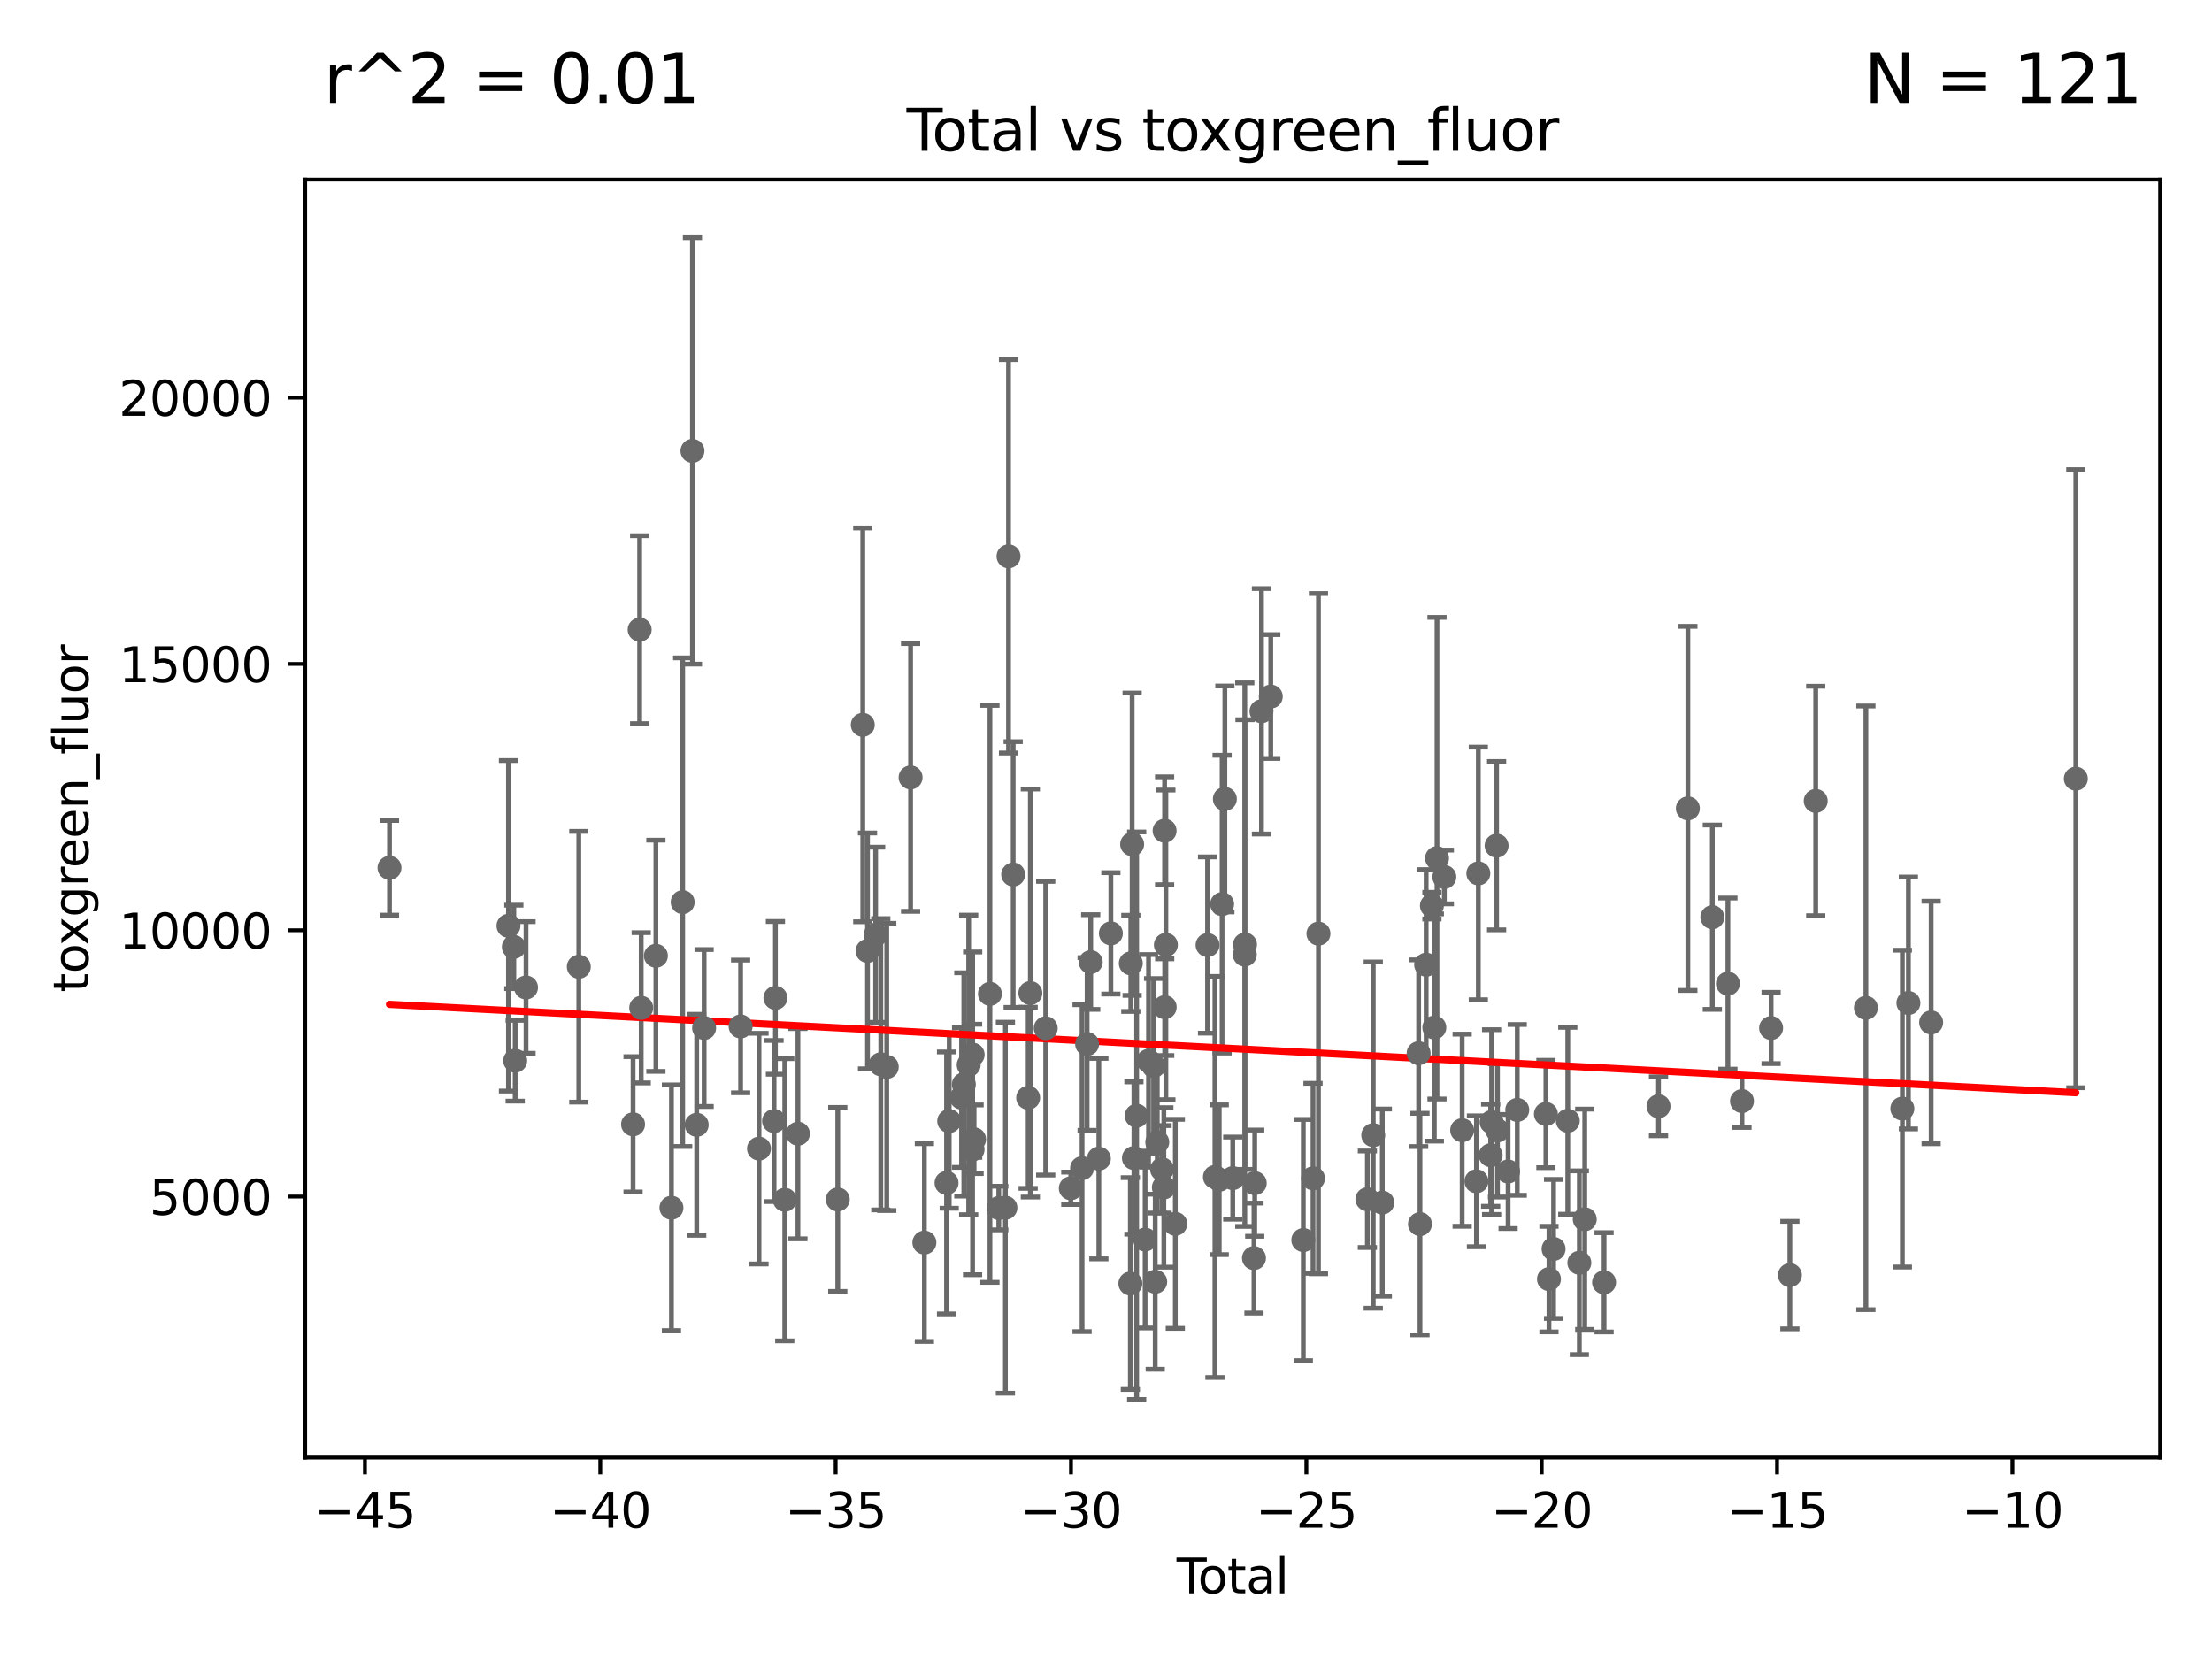 <?xml version="1.0" encoding="utf-8" standalone="no"?>
<!DOCTYPE svg PUBLIC "-//W3C//DTD SVG 1.1//EN"
  "http://www.w3.org/Graphics/SVG/1.1/DTD/svg11.dtd">
<svg xmlns:xlink="http://www.w3.org/1999/xlink" width="460.8pt" height="345.6pt" viewBox="0 0 460.8 345.6" xmlns="http://www.w3.org/2000/svg" version="1.1">
 <defs>
  <style type="text/css">*{stroke-linejoin: round; stroke-linecap: butt}</style>
 </defs>
 <g id="figure_1">
  <g id="patch_1">
   <path d="M 0 345.6 
L 460.8 345.6 
L 460.8 0 
L 0 0 
z
" style="fill: #ffffff"/>
  </g>
  <g id="axes_1">
   <g id="patch_2">
    <path d="M 63.571 303.64 
L 450 303.64 
L 450 37.411 
L 63.571 37.411 
z
" style="fill: #ffffff"/>
   </g>
   <g id="PathCollection_1">
    <defs>
     <path id="m2eb9857cae" d="M 0 1.118 
C 0.297 1.118 0.581 1 0.791 0.791 
C 1 0.581 1.118 0.297 1.118 0 
C 1.118 -0.297 1 -0.581 0.791 -0.791 
C 0.581 -1 0.297 -1.118 0 -1.118 
C -0.297 -1.118 -0.581 -1 -0.791 -0.791 
C -1 -0.581 -1.118 -0.297 -1.118 0 
C -1.118 0.297 -1 0.581 -0.791 0.791 
C -0.581 1 -0.297 1.118 0 1.118 
z
" style="stroke: #696969"/>
    </defs>
    <g clip-path="url(#p07ac3d436a)">
     <use xlink:href="#m2eb9857cae" x="300.88" y="182.693" style="fill: #696969; stroke: #696969"/>
     <use xlink:href="#m2eb9857cae" x="144.248" y="93.927" style="fill: #696969; stroke: #696969"/>
     <use xlink:href="#m2eb9857cae" x="298.798" y="214.051" style="fill: #696969; stroke: #696969"/>
     <use xlink:href="#m2eb9857cae" x="142.214" y="187.938" style="fill: #696969; stroke: #696969"/>
     <use xlink:href="#m2eb9857cae" x="298.293" y="188.667" style="fill: #696969; stroke: #696969"/>
     <use xlink:href="#m2eb9857cae" x="304.593" y="235.445" style="fill: #696969; stroke: #696969"/>
     <use xlink:href="#m2eb9857cae" x="145.134" y="234.323" style="fill: #696969; stroke: #696969"/>
     <use xlink:href="#m2eb9857cae" x="299.354" y="178.775" style="fill: #696969; stroke: #696969"/>
     <use xlink:href="#m2eb9857cae" x="388.701" y="209.952" style="fill: #696969; stroke: #696969"/>
     <use xlink:href="#m2eb9857cae" x="146.68" y="214.153" style="fill: #696969; stroke: #696969"/>
     <use xlink:href="#m2eb9857cae" x="295.808" y="255.003" style="fill: #696969; stroke: #696969"/>
     <use xlink:href="#m2eb9857cae" x="81.136" y="180.782" style="fill: #696969; stroke: #696969"/>
     <use xlink:href="#m2eb9857cae" x="295.528" y="219.405" style="fill: #696969; stroke: #696969"/>
     <use xlink:href="#m2eb9857cae" x="396.298" y="230.945" style="fill: #696969; stroke: #696969"/>
     <use xlink:href="#m2eb9857cae" x="397.558" y="208.941" style="fill: #696969; stroke: #696969"/>
     <use xlink:href="#m2eb9857cae" x="402.295" y="212.997" style="fill: #696969; stroke: #696969"/>
     <use xlink:href="#m2eb9857cae" x="287.961" y="250.525" style="fill: #696969; stroke: #696969"/>
     <use xlink:href="#m2eb9857cae" x="154.282" y="213.827" style="fill: #696969; stroke: #696969"/>
     <use xlink:href="#m2eb9857cae" x="286.074" y="236.47" style="fill: #696969; stroke: #696969"/>
     <use xlink:href="#m2eb9857cae" x="284.851" y="249.823" style="fill: #696969; stroke: #696969"/>
     <use xlink:href="#m2eb9857cae" x="432.435" y="162.213" style="fill: #696969; stroke: #696969"/>
     <use xlink:href="#m2eb9857cae" x="158.112" y="239.281" style="fill: #696969; stroke: #696969"/>
     <use xlink:href="#m2eb9857cae" x="297.092" y="200.97" style="fill: #696969; stroke: #696969"/>
     <use xlink:href="#m2eb9857cae" x="139.873" y="251.599" style="fill: #696969; stroke: #696969"/>
     <use xlink:href="#m2eb9857cae" x="310.531" y="240.657" style="fill: #696969; stroke: #696969"/>
     <use xlink:href="#m2eb9857cae" x="307.962" y="181.945" style="fill: #696969; stroke: #696969"/>
     <use xlink:href="#m2eb9857cae" x="362.887" y="229.38" style="fill: #696969; stroke: #696969"/>
     <use xlink:href="#m2eb9857cae" x="356.71" y="191.068" style="fill: #696969; stroke: #696969"/>
     <use xlink:href="#m2eb9857cae" x="351.612" y="168.402" style="fill: #696969; stroke: #696969"/>
     <use xlink:href="#m2eb9857cae" x="105.923" y="192.862" style="fill: #696969; stroke: #696969"/>
     <use xlink:href="#m2eb9857cae" x="345.497" y="230.462" style="fill: #696969; stroke: #696969"/>
     <use xlink:href="#m2eb9857cae" x="107.042" y="197.257" style="fill: #696969; stroke: #696969"/>
     <use xlink:href="#m2eb9857cae" x="334.159" y="267.139" style="fill: #696969; stroke: #696969"/>
     <use xlink:href="#m2eb9857cae" x="107.321" y="220.966" style="fill: #696969; stroke: #696969"/>
     <use xlink:href="#m2eb9857cae" x="109.579" y="205.71" style="fill: #696969; stroke: #696969"/>
     <use xlink:href="#m2eb9857cae" x="330.131" y="253.996" style="fill: #696969; stroke: #696969"/>
     <use xlink:href="#m2eb9857cae" x="329.005" y="263.062" style="fill: #696969; stroke: #696969"/>
     <use xlink:href="#m2eb9857cae" x="120.576" y="201.392" style="fill: #696969; stroke: #696969"/>
     <use xlink:href="#m2eb9857cae" x="326.598" y="233.481" style="fill: #696969; stroke: #696969"/>
     <use xlink:href="#m2eb9857cae" x="368.955" y="214.153" style="fill: #696969; stroke: #696969"/>
     <use xlink:href="#m2eb9857cae" x="307.57" y="246.086" style="fill: #696969; stroke: #696969"/>
     <use xlink:href="#m2eb9857cae" x="323.638" y="260.18" style="fill: #696969; stroke: #696969"/>
     <use xlink:href="#m2eb9857cae" x="322.04" y="232.067" style="fill: #696969; stroke: #696969"/>
     <use xlink:href="#m2eb9857cae" x="161.25" y="233.535" style="fill: #696969; stroke: #696969"/>
     <use xlink:href="#m2eb9857cae" x="372.869" y="265.63" style="fill: #696969; stroke: #696969"/>
     <use xlink:href="#m2eb9857cae" x="131.878" y="234.22" style="fill: #696969; stroke: #696969"/>
     <use xlink:href="#m2eb9857cae" x="378.251" y="166.851" style="fill: #696969; stroke: #696969"/>
     <use xlink:href="#m2eb9857cae" x="133.251" y="131.17" style="fill: #696969; stroke: #696969"/>
     <use xlink:href="#m2eb9857cae" x="316.071" y="231.216" style="fill: #696969; stroke: #696969"/>
     <use xlink:href="#m2eb9857cae" x="314.163" y="244.045" style="fill: #696969; stroke: #696969"/>
     <use xlink:href="#m2eb9857cae" x="311.95" y="235.491" style="fill: #696969; stroke: #696969"/>
     <use xlink:href="#m2eb9857cae" x="311.77" y="176.168" style="fill: #696969; stroke: #696969"/>
     <use xlink:href="#m2eb9857cae" x="133.575" y="209.946" style="fill: #696969; stroke: #696969"/>
     <use xlink:href="#m2eb9857cae" x="310.726" y="233.752" style="fill: #696969; stroke: #696969"/>
     <use xlink:href="#m2eb9857cae" x="359.952" y="204.905" style="fill: #696969; stroke: #696969"/>
     <use xlink:href="#m2eb9857cae" x="136.634" y="199.109" style="fill: #696969; stroke: #696969"/>
     <use xlink:href="#m2eb9857cae" x="322.677" y="266.467" style="fill: #696969; stroke: #696969"/>
     <use xlink:href="#m2eb9857cae" x="161.532" y="207.872" style="fill: #696969; stroke: #696969"/>
     <use xlink:href="#m2eb9857cae" x="206.222" y="207.04" style="fill: #696969; stroke: #696969"/>
     <use xlink:href="#m2eb9857cae" x="214.183" y="228.692" style="fill: #696969; stroke: #696969"/>
     <use xlink:href="#m2eb9857cae" x="235.568" y="200.686" style="fill: #696969; stroke: #696969"/>
     <use xlink:href="#m2eb9857cae" x="253.09" y="245.189" style="fill: #696969; stroke: #696969"/>
     <use xlink:href="#m2eb9857cae" x="182.408" y="194.729" style="fill: #696969; stroke: #696969"/>
     <use xlink:href="#m2eb9857cae" x="253.988" y="245.766" style="fill: #696969; stroke: #696969"/>
     <use xlink:href="#m2eb9857cae" x="217.839" y="214.199" style="fill: #696969; stroke: #696969"/>
     <use xlink:href="#m2eb9857cae" x="254.584" y="188.35" style="fill: #696969; stroke: #696969"/>
     <use xlink:href="#m2eb9857cae" x="214.642" y="206.868" style="fill: #696969; stroke: #696969"/>
     <use xlink:href="#m2eb9857cae" x="242.075" y="243.588" style="fill: #696969; stroke: #696969"/>
     <use xlink:href="#m2eb9857cae" x="235.842" y="175.868" style="fill: #696969; stroke: #696969"/>
     <use xlink:href="#m2eb9857cae" x="240.651" y="267.017" style="fill: #696969; stroke: #696969"/>
     <use xlink:href="#m2eb9857cae" x="240.317" y="222.07" style="fill: #696969; stroke: #696969"/>
     <use xlink:href="#m2eb9857cae" x="255.161" y="166.436" style="fill: #696969; stroke: #696969"/>
     <use xlink:href="#m2eb9857cae" x="202.622" y="219.707" style="fill: #696969; stroke: #696969"/>
     <use xlink:href="#m2eb9857cae" x="211.063" y="182.179" style="fill: #696969; stroke: #696969"/>
     <use xlink:href="#m2eb9857cae" x="256.806" y="245.426" style="fill: #696969; stroke: #696969"/>
     <use xlink:href="#m2eb9857cae" x="236.216" y="241.243" style="fill: #696969; stroke: #696969"/>
     <use xlink:href="#m2eb9857cae" x="241.08" y="237.931" style="fill: #696969; stroke: #696969"/>
     <use xlink:href="#m2eb9857cae" x="259.314" y="198.869" style="fill: #696969; stroke: #696969"/>
     <use xlink:href="#m2eb9857cae" x="242.448" y="247.363" style="fill: #696969; stroke: #696969"/>
     <use xlink:href="#m2eb9857cae" x="223.066" y="247.541" style="fill: #696969; stroke: #696969"/>
     <use xlink:href="#m2eb9857cae" x="227.215" y="200.415" style="fill: #696969; stroke: #696969"/>
     <use xlink:href="#m2eb9857cae" x="228.912" y="241.367" style="fill: #696969; stroke: #696969"/>
     <use xlink:href="#m2eb9857cae" x="244.838" y="254.953" style="fill: #696969; stroke: #696969"/>
     <use xlink:href="#m2eb9857cae" x="202.604" y="239.46" style="fill: #696969; stroke: #696969"/>
     <use xlink:href="#m2eb9857cae" x="189.69" y="161.956" style="fill: #696969; stroke: #696969"/>
     <use xlink:href="#m2eb9857cae" x="231.414" y="194.44" style="fill: #696969; stroke: #696969"/>
     <use xlink:href="#m2eb9857cae" x="201.791" y="221.838" style="fill: #696969; stroke: #696969"/>
     <use xlink:href="#m2eb9857cae" x="242.606" y="173.06" style="fill: #696969; stroke: #696969"/>
     <use xlink:href="#m2eb9857cae" x="226.464" y="217.482" style="fill: #696969; stroke: #696969"/>
     <use xlink:href="#m2eb9857cae" x="242.872" y="196.835" style="fill: #696969; stroke: #696969"/>
     <use xlink:href="#m2eb9857cae" x="251.554" y="196.869" style="fill: #696969; stroke: #696969"/>
     <use xlink:href="#m2eb9857cae" x="200.781" y="225.907" style="fill: #696969; stroke: #696969"/>
     <use xlink:href="#m2eb9857cae" x="184.725" y="222.264" style="fill: #696969; stroke: #696969"/>
     <use xlink:href="#m2eb9857cae" x="242.625" y="209.815" style="fill: #696969; stroke: #696969"/>
     <use xlink:href="#m2eb9857cae" x="235.474" y="267.388" style="fill: #696969; stroke: #696969"/>
     <use xlink:href="#m2eb9857cae" x="183.484" y="221.71" style="fill: #696969; stroke: #696969"/>
     <use xlink:href="#m2eb9857cae" x="225.415" y="243.348" style="fill: #696969; stroke: #696969"/>
     <use xlink:href="#m2eb9857cae" x="259.357" y="196.77" style="fill: #696969; stroke: #696969"/>
     <use xlink:href="#m2eb9857cae" x="192.562" y="258.852" style="fill: #696969; stroke: #696969"/>
     <use xlink:href="#m2eb9857cae" x="166.221" y="236.169" style="fill: #696969; stroke: #696969"/>
     <use xlink:href="#m2eb9857cae" x="197.18" y="246.427" style="fill: #696969; stroke: #696969"/>
     <use xlink:href="#m2eb9857cae" x="236.785" y="232.427" style="fill: #696969; stroke: #696969"/>
     <use xlink:href="#m2eb9857cae" x="200.308" y="228.657" style="fill: #696969; stroke: #696969"/>
     <use xlink:href="#m2eb9857cae" x="271.504" y="258.327" style="fill: #696969; stroke: #696969"/>
     <use xlink:href="#m2eb9857cae" x="274.657" y="194.493" style="fill: #696969; stroke: #696969"/>
     <use xlink:href="#m2eb9857cae" x="209.444" y="251.592" style="fill: #696969; stroke: #696969"/>
     <use xlink:href="#m2eb9857cae" x="163.481" y="249.939" style="fill: #696969; stroke: #696969"/>
     <use xlink:href="#m2eb9857cae" x="174.52" y="249.867" style="fill: #696969; stroke: #696969"/>
     <use xlink:href="#m2eb9857cae" x="273.525" y="245.47" style="fill: #696969; stroke: #696969"/>
     <use xlink:href="#m2eb9857cae" x="210.093" y="115.887" style="fill: #696969; stroke: #696969"/>
     <use xlink:href="#m2eb9857cae" x="179.729" y="150.997" style="fill: #696969; stroke: #696969"/>
     <use xlink:href="#m2eb9857cae" x="197.734" y="233.538" style="fill: #696969; stroke: #696969"/>
     <use xlink:href="#m2eb9857cae" x="262.787" y="148.171" style="fill: #696969; stroke: #696969"/>
     <use xlink:href="#m2eb9857cae" x="180.717" y="198.095" style="fill: #696969; stroke: #696969"/>
     <use xlink:href="#m2eb9857cae" x="202.919" y="237.331" style="fill: #696969; stroke: #696969"/>
     <use xlink:href="#m2eb9857cae" x="264.724" y="145.105" style="fill: #696969; stroke: #696969"/>
     <use xlink:href="#m2eb9857cae" x="261.224" y="262.087" style="fill: #696969; stroke: #696969"/>
     <use xlink:href="#m2eb9857cae" x="238.546" y="258.23" style="fill: #696969; stroke: #696969"/>
     <use xlink:href="#m2eb9857cae" x="239.258" y="220.99" style="fill: #696969; stroke: #696969"/>
     <use xlink:href="#m2eb9857cae" x="261.384" y="246.477" style="fill: #696969; stroke: #696969"/>
     <use xlink:href="#m2eb9857cae" x="208.062" y="251.662" style="fill: #696969; stroke: #696969"/>
    </g>
   </g>
   <g id="matplotlib.axis_1">
    <g id="xtick_1">
     <g id="line2d_1">
      <defs>
       <path id="m385ce9beba" d="M 0 0 
L 0 3.5 
" style="stroke: #000000; stroke-width: 0.8"/>
      </defs>
      <g>
       <use xlink:href="#m385ce9beba" x="76.019" y="303.64" style="stroke: #000000; stroke-width: 0.8"/>
      </g>
     </g>
     <g id="text_1">
      <!-- −45 -->
      <g transform="translate(65.467 318.238)scale(0.1 -0.1)">
       <defs>
        <path id="DejaVuSans-2212" d="M 678 2272 
L 4684 2272 
L 4684 1741 
L 678 1741 
L 678 2272 
z
" transform="scale(0.016)"/>
        <path id="DejaVuSans-34" d="M 2419 4116 
L 825 1625 
L 2419 1625 
L 2419 4116 
z
M 2253 4666 
L 3047 4666 
L 3047 1625 
L 3713 1625 
L 3713 1100 
L 3047 1100 
L 3047 0 
L 2419 0 
L 2419 1100 
L 313 1100 
L 313 1709 
L 2253 4666 
z
" transform="scale(0.016)"/>
        <path id="DejaVuSans-35" d="M 691 4666 
L 3169 4666 
L 3169 4134 
L 1269 4134 
L 1269 2991 
Q 1406 3038 1543 3061 
Q 1681 3084 1819 3084 
Q 2600 3084 3056 2656 
Q 3513 2228 3513 1497 
Q 3513 744 3044 326 
Q 2575 -91 1722 -91 
Q 1428 -91 1123 -41 
Q 819 9 494 109 
L 494 744 
Q 775 591 1075 516 
Q 1375 441 1709 441 
Q 2250 441 2565 725 
Q 2881 1009 2881 1497 
Q 2881 1984 2565 2268 
Q 2250 2553 1709 2553 
Q 1456 2553 1204 2497 
Q 953 2441 691 2322 
L 691 4666 
z
" transform="scale(0.016)"/>
       </defs>
       <use xlink:href="#DejaVuSans-2212"/>
       <use xlink:href="#DejaVuSans-34" x="83.789"/>
       <use xlink:href="#DejaVuSans-35" x="147.412"/>
      </g>
     </g>
    </g>
    <g id="xtick_2">
     <g id="line2d_2">
      <g>
       <use xlink:href="#m385ce9beba" x="125.049" y="303.64" style="stroke: #000000; stroke-width: 0.8"/>
      </g>
     </g>
     <g id="text_2">
      <!-- −40 -->
      <g transform="translate(114.497 318.238)scale(0.1 -0.1)">
       <defs>
        <path id="DejaVuSans-30" d="M 2034 4250 
Q 1547 4250 1301 3770 
Q 1056 3291 1056 2328 
Q 1056 1369 1301 889 
Q 1547 409 2034 409 
Q 2525 409 2770 889 
Q 3016 1369 3016 2328 
Q 3016 3291 2770 3770 
Q 2525 4250 2034 4250 
z
M 2034 4750 
Q 2819 4750 3233 4129 
Q 3647 3509 3647 2328 
Q 3647 1150 3233 529 
Q 2819 -91 2034 -91 
Q 1250 -91 836 529 
Q 422 1150 422 2328 
Q 422 3509 836 4129 
Q 1250 4750 2034 4750 
z
" transform="scale(0.016)"/>
       </defs>
       <use xlink:href="#DejaVuSans-2212"/>
       <use xlink:href="#DejaVuSans-34" x="83.789"/>
       <use xlink:href="#DejaVuSans-30" x="147.412"/>
      </g>
     </g>
    </g>
    <g id="xtick_3">
     <g id="line2d_3">
      <g>
       <use xlink:href="#m385ce9beba" x="174.079" y="303.64" style="stroke: #000000; stroke-width: 0.8"/>
      </g>
     </g>
     <g id="text_3">
      <!-- −35 -->
      <g transform="translate(163.526 318.238)scale(0.1 -0.1)">
       <defs>
        <path id="DejaVuSans-33" d="M 2597 2516 
Q 3050 2419 3304 2112 
Q 3559 1806 3559 1356 
Q 3559 666 3084 287 
Q 2609 -91 1734 -91 
Q 1441 -91 1130 -33 
Q 819 25 488 141 
L 488 750 
Q 750 597 1062 519 
Q 1375 441 1716 441 
Q 2309 441 2620 675 
Q 2931 909 2931 1356 
Q 2931 1769 2642 2001 
Q 2353 2234 1838 2234 
L 1294 2234 
L 1294 2753 
L 1863 2753 
Q 2328 2753 2575 2939 
Q 2822 3125 2822 3475 
Q 2822 3834 2567 4026 
Q 2313 4219 1838 4219 
Q 1578 4219 1281 4162 
Q 984 4106 628 3988 
L 628 4550 
Q 988 4650 1302 4700 
Q 1616 4750 1894 4750 
Q 2613 4750 3031 4423 
Q 3450 4097 3450 3541 
Q 3450 3153 3228 2886 
Q 3006 2619 2597 2516 
z
" transform="scale(0.016)"/>
       </defs>
       <use xlink:href="#DejaVuSans-2212"/>
       <use xlink:href="#DejaVuSans-33" x="83.789"/>
       <use xlink:href="#DejaVuSans-35" x="147.412"/>
      </g>
     </g>
    </g>
    <g id="xtick_4">
     <g id="line2d_4">
      <g>
       <use xlink:href="#m385ce9beba" x="223.108" y="303.64" style="stroke: #000000; stroke-width: 0.8"/>
      </g>
     </g>
     <g id="text_4">
      <!-- −30 -->
      <g transform="translate(212.556 318.238)scale(0.1 -0.1)">
       <use xlink:href="#DejaVuSans-2212"/>
       <use xlink:href="#DejaVuSans-33" x="83.789"/>
       <use xlink:href="#DejaVuSans-30" x="147.412"/>
      </g>
     </g>
    </g>
    <g id="xtick_5">
     <g id="line2d_5">
      <g>
       <use xlink:href="#m385ce9beba" x="272.138" y="303.64" style="stroke: #000000; stroke-width: 0.8"/>
      </g>
     </g>
     <g id="text_5">
      <!-- −25 -->
      <g transform="translate(261.585 318.238)scale(0.1 -0.1)">
       <defs>
        <path id="DejaVuSans-32" d="M 1228 531 
L 3431 531 
L 3431 0 
L 469 0 
L 469 531 
Q 828 903 1448 1529 
Q 2069 2156 2228 2338 
Q 2531 2678 2651 2914 
Q 2772 3150 2772 3378 
Q 2772 3750 2511 3984 
Q 2250 4219 1831 4219 
Q 1534 4219 1204 4116 
Q 875 4013 500 3803 
L 500 4441 
Q 881 4594 1212 4672 
Q 1544 4750 1819 4750 
Q 2544 4750 2975 4387 
Q 3406 4025 3406 3419 
Q 3406 3131 3298 2873 
Q 3191 2616 2906 2266 
Q 2828 2175 2409 1742 
Q 1991 1309 1228 531 
z
" transform="scale(0.016)"/>
       </defs>
       <use xlink:href="#DejaVuSans-2212"/>
       <use xlink:href="#DejaVuSans-32" x="83.789"/>
       <use xlink:href="#DejaVuSans-35" x="147.412"/>
      </g>
     </g>
    </g>
    <g id="xtick_6">
     <g id="line2d_6">
      <g>
       <use xlink:href="#m385ce9beba" x="321.167" y="303.64" style="stroke: #000000; stroke-width: 0.8"/>
      </g>
     </g>
     <g id="text_6">
      <!-- −20 -->
      <g transform="translate(310.615 318.238)scale(0.1 -0.1)">
       <use xlink:href="#DejaVuSans-2212"/>
       <use xlink:href="#DejaVuSans-32" x="83.789"/>
       <use xlink:href="#DejaVuSans-30" x="147.412"/>
      </g>
     </g>
    </g>
    <g id="xtick_7">
     <g id="line2d_7">
      <g>
       <use xlink:href="#m385ce9beba" x="370.197" y="303.64" style="stroke: #000000; stroke-width: 0.8"/>
      </g>
     </g>
     <g id="text_7">
      <!-- −15 -->
      <g transform="translate(359.645 318.238)scale(0.1 -0.1)">
       <defs>
        <path id="DejaVuSans-31" d="M 794 531 
L 1825 531 
L 1825 4091 
L 703 3866 
L 703 4441 
L 1819 4666 
L 2450 4666 
L 2450 531 
L 3481 531 
L 3481 0 
L 794 0 
L 794 531 
z
" transform="scale(0.016)"/>
       </defs>
       <use xlink:href="#DejaVuSans-2212"/>
       <use xlink:href="#DejaVuSans-31" x="83.789"/>
       <use xlink:href="#DejaVuSans-35" x="147.412"/>
      </g>
     </g>
    </g>
    <g id="xtick_8">
     <g id="line2d_8">
      <g>
       <use xlink:href="#m385ce9beba" x="419.226" y="303.64" style="stroke: #000000; stroke-width: 0.8"/>
      </g>
     </g>
     <g id="text_8">
      <!-- −10 -->
      <g transform="translate(408.674 318.238)scale(0.1 -0.1)">
       <use xlink:href="#DejaVuSans-2212"/>
       <use xlink:href="#DejaVuSans-31" x="83.789"/>
       <use xlink:href="#DejaVuSans-30" x="147.412"/>
      </g>
     </g>
    </g>
    <g id="text_9">
     <!-- Total -->
     <g transform="translate(245.109 331.917)scale(0.1 -0.1)">
      <defs>
       <path id="DejaVuSans-54" d="M -19 4666 
L 3928 4666 
L 3928 4134 
L 2272 4134 
L 2272 0 
L 1638 0 
L 1638 4134 
L -19 4134 
L -19 4666 
z
" transform="scale(0.016)"/>
       <path id="DejaVuSans-6f" d="M 1959 3097 
Q 1497 3097 1228 2736 
Q 959 2375 959 1747 
Q 959 1119 1226 758 
Q 1494 397 1959 397 
Q 2419 397 2687 759 
Q 2956 1122 2956 1747 
Q 2956 2369 2687 2733 
Q 2419 3097 1959 3097 
z
M 1959 3584 
Q 2709 3584 3137 3096 
Q 3566 2609 3566 1747 
Q 3566 888 3137 398 
Q 2709 -91 1959 -91 
Q 1206 -91 779 398 
Q 353 888 353 1747 
Q 353 2609 779 3096 
Q 1206 3584 1959 3584 
z
" transform="scale(0.016)"/>
       <path id="DejaVuSans-74" d="M 1172 4494 
L 1172 3500 
L 2356 3500 
L 2356 3053 
L 1172 3053 
L 1172 1153 
Q 1172 725 1289 603 
Q 1406 481 1766 481 
L 2356 481 
L 2356 0 
L 1766 0 
Q 1100 0 847 248 
Q 594 497 594 1153 
L 594 3053 
L 172 3053 
L 172 3500 
L 594 3500 
L 594 4494 
L 1172 4494 
z
" transform="scale(0.016)"/>
       <path id="DejaVuSans-61" d="M 2194 1759 
Q 1497 1759 1228 1600 
Q 959 1441 959 1056 
Q 959 750 1161 570 
Q 1363 391 1709 391 
Q 2188 391 2477 730 
Q 2766 1069 2766 1631 
L 2766 1759 
L 2194 1759 
z
M 3341 1997 
L 3341 0 
L 2766 0 
L 2766 531 
Q 2569 213 2275 61 
Q 1981 -91 1556 -91 
Q 1019 -91 701 211 
Q 384 513 384 1019 
Q 384 1609 779 1909 
Q 1175 2209 1959 2209 
L 2766 2209 
L 2766 2266 
Q 2766 2663 2505 2880 
Q 2244 3097 1772 3097 
Q 1472 3097 1187 3025 
Q 903 2953 641 2809 
L 641 3341 
Q 956 3463 1253 3523 
Q 1550 3584 1831 3584 
Q 2591 3584 2966 3190 
Q 3341 2797 3341 1997 
z
" transform="scale(0.016)"/>
       <path id="DejaVuSans-6c" d="M 603 4863 
L 1178 4863 
L 1178 0 
L 603 0 
L 603 4863 
z
" transform="scale(0.016)"/>
      </defs>
      <use xlink:href="#DejaVuSans-54"/>
      <use xlink:href="#DejaVuSans-6f" x="44.084"/>
      <use xlink:href="#DejaVuSans-74" x="105.266"/>
      <use xlink:href="#DejaVuSans-61" x="144.475"/>
      <use xlink:href="#DejaVuSans-6c" x="205.754"/>
     </g>
    </g>
   </g>
   <g id="matplotlib.axis_2">
    <g id="ytick_1">
     <g id="line2d_9">
      <defs>
       <path id="m867f3d9e29" d="M 0 0 
L -3.5 0 
" style="stroke: #000000; stroke-width: 0.8"/>
      </defs>
      <g>
       <use xlink:href="#m867f3d9e29" x="63.571" y="249.272" style="stroke: #000000; stroke-width: 0.8"/>
      </g>
     </g>
     <g id="text_10">
      <!-- 5000 -->
      <g transform="translate(31.121 253.071)scale(0.1 -0.1)">
       <use xlink:href="#DejaVuSans-35"/>
       <use xlink:href="#DejaVuSans-30" x="63.623"/>
       <use xlink:href="#DejaVuSans-30" x="127.246"/>
       <use xlink:href="#DejaVuSans-30" x="190.869"/>
      </g>
     </g>
    </g>
    <g id="ytick_2">
     <g id="line2d_10">
      <g>
       <use xlink:href="#m867f3d9e29" x="63.571" y="193.789" style="stroke: #000000; stroke-width: 0.8"/>
      </g>
     </g>
     <g id="text_11">
      <!-- 10000 -->
      <g transform="translate(24.759 197.589)scale(0.1 -0.1)">
       <use xlink:href="#DejaVuSans-31"/>
       <use xlink:href="#DejaVuSans-30" x="63.623"/>
       <use xlink:href="#DejaVuSans-30" x="127.246"/>
       <use xlink:href="#DejaVuSans-30" x="190.869"/>
       <use xlink:href="#DejaVuSans-30" x="254.492"/>
      </g>
     </g>
    </g>
    <g id="ytick_3">
     <g id="line2d_11">
      <g>
       <use xlink:href="#m867f3d9e29" x="63.571" y="138.307" style="stroke: #000000; stroke-width: 0.8"/>
      </g>
     </g>
     <g id="text_12">
      <!-- 15000 -->
      <g transform="translate(24.759 142.106)scale(0.1 -0.1)">
       <use xlink:href="#DejaVuSans-31"/>
       <use xlink:href="#DejaVuSans-35" x="63.623"/>
       <use xlink:href="#DejaVuSans-30" x="127.246"/>
       <use xlink:href="#DejaVuSans-30" x="190.869"/>
       <use xlink:href="#DejaVuSans-30" x="254.492"/>
      </g>
     </g>
    </g>
    <g id="ytick_4">
     <g id="line2d_12">
      <g>
       <use xlink:href="#m867f3d9e29" x="63.571" y="82.824" style="stroke: #000000; stroke-width: 0.8"/>
      </g>
     </g>
     <g id="text_13">
      <!-- 20000 -->
      <g transform="translate(24.759 86.624)scale(0.1 -0.1)">
       <use xlink:href="#DejaVuSans-32"/>
       <use xlink:href="#DejaVuSans-30" x="63.623"/>
       <use xlink:href="#DejaVuSans-30" x="127.246"/>
       <use xlink:href="#DejaVuSans-30" x="190.869"/>
       <use xlink:href="#DejaVuSans-30" x="254.492"/>
      </g>
     </g>
    </g>
    <g id="text_14">
     <!-- toxgreen_fluor -->
     <g transform="translate(18.401 206.72)rotate(-90)scale(0.1 -0.1)">
      <defs>
       <path id="DejaVuSans-78" d="M 3513 3500 
L 2247 1797 
L 3578 0 
L 2900 0 
L 1881 1375 
L 863 0 
L 184 0 
L 1544 1831 
L 300 3500 
L 978 3500 
L 1906 2253 
L 2834 3500 
L 3513 3500 
z
" transform="scale(0.016)"/>
       <path id="DejaVuSans-67" d="M 2906 1791 
Q 2906 2416 2648 2759 
Q 2391 3103 1925 3103 
Q 1463 3103 1205 2759 
Q 947 2416 947 1791 
Q 947 1169 1205 825 
Q 1463 481 1925 481 
Q 2391 481 2648 825 
Q 2906 1169 2906 1791 
z
M 3481 434 
Q 3481 -459 3084 -895 
Q 2688 -1331 1869 -1331 
Q 1566 -1331 1297 -1286 
Q 1028 -1241 775 -1147 
L 775 -588 
Q 1028 -725 1275 -790 
Q 1522 -856 1778 -856 
Q 2344 -856 2625 -561 
Q 2906 -266 2906 331 
L 2906 616 
Q 2728 306 2450 153 
Q 2172 0 1784 0 
Q 1141 0 747 490 
Q 353 981 353 1791 
Q 353 2603 747 3093 
Q 1141 3584 1784 3584 
Q 2172 3584 2450 3431 
Q 2728 3278 2906 2969 
L 2906 3500 
L 3481 3500 
L 3481 434 
z
" transform="scale(0.016)"/>
       <path id="DejaVuSans-72" d="M 2631 2963 
Q 2534 3019 2420 3045 
Q 2306 3072 2169 3072 
Q 1681 3072 1420 2755 
Q 1159 2438 1159 1844 
L 1159 0 
L 581 0 
L 581 3500 
L 1159 3500 
L 1159 2956 
Q 1341 3275 1631 3429 
Q 1922 3584 2338 3584 
Q 2397 3584 2469 3576 
Q 2541 3569 2628 3553 
L 2631 2963 
z
" transform="scale(0.016)"/>
       <path id="DejaVuSans-65" d="M 3597 1894 
L 3597 1613 
L 953 1613 
Q 991 1019 1311 708 
Q 1631 397 2203 397 
Q 2534 397 2845 478 
Q 3156 559 3463 722 
L 3463 178 
Q 3153 47 2828 -22 
Q 2503 -91 2169 -91 
Q 1331 -91 842 396 
Q 353 884 353 1716 
Q 353 2575 817 3079 
Q 1281 3584 2069 3584 
Q 2775 3584 3186 3129 
Q 3597 2675 3597 1894 
z
M 3022 2063 
Q 3016 2534 2758 2815 
Q 2500 3097 2075 3097 
Q 1594 3097 1305 2825 
Q 1016 2553 972 2059 
L 3022 2063 
z
" transform="scale(0.016)"/>
       <path id="DejaVuSans-6e" d="M 3513 2113 
L 3513 0 
L 2938 0 
L 2938 2094 
Q 2938 2591 2744 2837 
Q 2550 3084 2163 3084 
Q 1697 3084 1428 2787 
Q 1159 2491 1159 1978 
L 1159 0 
L 581 0 
L 581 3500 
L 1159 3500 
L 1159 2956 
Q 1366 3272 1645 3428 
Q 1925 3584 2291 3584 
Q 2894 3584 3203 3211 
Q 3513 2838 3513 2113 
z
" transform="scale(0.016)"/>
       <path id="DejaVuSans-5f" d="M 3263 -1063 
L 3263 -1509 
L -63 -1509 
L -63 -1063 
L 3263 -1063 
z
" transform="scale(0.016)"/>
       <path id="DejaVuSans-66" d="M 2375 4863 
L 2375 4384 
L 1825 4384 
Q 1516 4384 1395 4259 
Q 1275 4134 1275 3809 
L 1275 3500 
L 2222 3500 
L 2222 3053 
L 1275 3053 
L 1275 0 
L 697 0 
L 697 3053 
L 147 3053 
L 147 3500 
L 697 3500 
L 697 3744 
Q 697 4328 969 4595 
Q 1241 4863 1831 4863 
L 2375 4863 
z
" transform="scale(0.016)"/>
       <path id="DejaVuSans-75" d="M 544 1381 
L 544 3500 
L 1119 3500 
L 1119 1403 
Q 1119 906 1312 657 
Q 1506 409 1894 409 
Q 2359 409 2629 706 
Q 2900 1003 2900 1516 
L 2900 3500 
L 3475 3500 
L 3475 0 
L 2900 0 
L 2900 538 
Q 2691 219 2414 64 
Q 2138 -91 1772 -91 
Q 1169 -91 856 284 
Q 544 659 544 1381 
z
M 1991 3584 
L 1991 3584 
z
" transform="scale(0.016)"/>
      </defs>
      <use xlink:href="#DejaVuSans-74"/>
      <use xlink:href="#DejaVuSans-6f" x="39.209"/>
      <use xlink:href="#DejaVuSans-78" x="97.266"/>
      <use xlink:href="#DejaVuSans-67" x="156.445"/>
      <use xlink:href="#DejaVuSans-72" x="219.922"/>
      <use xlink:href="#DejaVuSans-65" x="258.785"/>
      <use xlink:href="#DejaVuSans-65" x="320.309"/>
      <use xlink:href="#DejaVuSans-6e" x="381.832"/>
      <use xlink:href="#DejaVuSans-5f" x="445.211"/>
      <use xlink:href="#DejaVuSans-66" x="495.211"/>
      <use xlink:href="#DejaVuSans-6c" x="530.416"/>
      <use xlink:href="#DejaVuSans-75" x="558.199"/>
      <use xlink:href="#DejaVuSans-6f" x="621.578"/>
      <use xlink:href="#DejaVuSans-72" x="682.76"/>
     </g>
    </g>
   </g>
   <g id="LineCollection_1">
    <path d="M 300.88 188.29 
L 300.88 177.096 
" clip-path="url(#p07ac3d436a)" style="fill: none; stroke: #696969"/>
    <path d="M 144.248 138.341 
L 144.248 49.513 
" clip-path="url(#p07ac3d436a)" style="fill: none; stroke: #696969"/>
    <path d="M 298.798 237.718 
L 298.798 190.385 
" clip-path="url(#p07ac3d436a)" style="fill: none; stroke: #696969"/>
    <path d="M 142.214 238.837 
L 142.214 137.04 
" clip-path="url(#p07ac3d436a)" style="fill: none; stroke: #696969"/>
    <path d="M 298.293 191.449 
L 298.293 185.885 
" clip-path="url(#p07ac3d436a)" style="fill: none; stroke: #696969"/>
    <path d="M 304.593 255.456 
L 304.593 215.434 
" clip-path="url(#p07ac3d436a)" style="fill: none; stroke: #696969"/>
    <path d="M 145.134 257.343 
L 145.134 211.304 
" clip-path="url(#p07ac3d436a)" style="fill: none; stroke: #696969"/>
    <path d="M 299.354 228.94 
L 299.354 128.61 
" clip-path="url(#p07ac3d436a)" style="fill: none; stroke: #696969"/>
    <path d="M 388.701 272.836 
L 388.701 147.068 
" clip-path="url(#p07ac3d436a)" style="fill: none; stroke: #696969"/>
    <path d="M 146.68 230.5 
L 146.68 197.805 
" clip-path="url(#p07ac3d436a)" style="fill: none; stroke: #696969"/>
    <path d="M 295.808 278.083 
L 295.808 231.923 
" clip-path="url(#p07ac3d436a)" style="fill: none; stroke: #696969"/>
    <path d="M 81.136 190.649 
L 81.136 170.916 
" clip-path="url(#p07ac3d436a)" style="fill: none; stroke: #696969"/>
    <path d="M 295.528 238.851 
L 295.528 199.958 
" clip-path="url(#p07ac3d436a)" style="fill: none; stroke: #696969"/>
    <path d="M 396.298 263.945 
L 396.298 197.944 
" clip-path="url(#p07ac3d436a)" style="fill: none; stroke: #696969"/>
    <path d="M 397.558 235.174 
L 397.558 182.708 
" clip-path="url(#p07ac3d436a)" style="fill: none; stroke: #696969"/>
    <path d="M 402.295 238.258 
L 402.295 187.737 
" clip-path="url(#p07ac3d436a)" style="fill: none; stroke: #696969"/>
    <path d="M 287.961 270.02 
L 287.961 231.031 
" clip-path="url(#p07ac3d436a)" style="fill: none; stroke: #696969"/>
    <path d="M 154.282 227.65 
L 154.282 200.004 
" clip-path="url(#p07ac3d436a)" style="fill: none; stroke: #696969"/>
    <path d="M 286.074 272.535 
L 286.074 200.406 
" clip-path="url(#p07ac3d436a)" style="fill: none; stroke: #696969"/>
    <path d="M 284.851 259.88 
L 284.851 239.766 
" clip-path="url(#p07ac3d436a)" style="fill: none; stroke: #696969"/>
    <path d="M 432.435 226.596 
L 432.435 97.831 
" clip-path="url(#p07ac3d436a)" style="fill: none; stroke: #696969"/>
    <path d="M 158.112 263.306 
L 158.112 215.255 
" clip-path="url(#p07ac3d436a)" style="fill: none; stroke: #696969"/>
    <path d="M 297.092 220.78 
L 297.092 181.16 
" clip-path="url(#p07ac3d436a)" style="fill: none; stroke: #696969"/>
    <path d="M 139.873 277.194 
L 139.873 226.005 
" clip-path="url(#p07ac3d436a)" style="fill: none; stroke: #696969"/>
    <path d="M 310.531 251.296 
L 310.531 230.018 
" clip-path="url(#p07ac3d436a)" style="fill: none; stroke: #696969"/>
    <path d="M 307.962 208.259 
L 307.962 155.632 
" clip-path="url(#p07ac3d436a)" style="fill: none; stroke: #696969"/>
    <path d="M 362.887 234.86 
L 362.887 223.899 
" clip-path="url(#p07ac3d436a)" style="fill: none; stroke: #696969"/>
    <path d="M 356.71 210.273 
L 356.71 171.863 
" clip-path="url(#p07ac3d436a)" style="fill: none; stroke: #696969"/>
    <path d="M 351.612 206.328 
L 351.612 130.475 
" clip-path="url(#p07ac3d436a)" style="fill: none; stroke: #696969"/>
    <path d="M 105.923 227.29 
L 105.923 158.434 
" clip-path="url(#p07ac3d436a)" style="fill: none; stroke: #696969"/>
    <path d="M 345.497 236.599 
L 345.497 224.325 
" clip-path="url(#p07ac3d436a)" style="fill: none; stroke: #696969"/>
    <path d="M 107.042 205.949 
L 107.042 188.564 
" clip-path="url(#p07ac3d436a)" style="fill: none; stroke: #696969"/>
    <path d="M 334.159 277.484 
L 334.159 256.794 
" clip-path="url(#p07ac3d436a)" style="fill: none; stroke: #696969"/>
    <path d="M 107.321 229.385 
L 107.321 212.546 
" clip-path="url(#p07ac3d436a)" style="fill: none; stroke: #696969"/>
    <path d="M 109.579 219.428 
L 109.579 191.991 
" clip-path="url(#p07ac3d436a)" style="fill: none; stroke: #696969"/>
    <path d="M 330.131 276.939 
L 330.131 231.053 
" clip-path="url(#p07ac3d436a)" style="fill: none; stroke: #696969"/>
    <path d="M 329.005 282.207 
L 329.005 243.917 
" clip-path="url(#p07ac3d436a)" style="fill: none; stroke: #696969"/>
    <path d="M 120.576 229.595 
L 120.576 173.189 
" clip-path="url(#p07ac3d436a)" style="fill: none; stroke: #696969"/>
    <path d="M 326.598 252.949 
L 326.598 214.013 
" clip-path="url(#p07ac3d436a)" style="fill: none; stroke: #696969"/>
    <path d="M 368.955 221.575 
L 368.955 206.732 
" clip-path="url(#p07ac3d436a)" style="fill: none; stroke: #696969"/>
    <path d="M 307.57 259.72 
L 307.57 232.453 
" clip-path="url(#p07ac3d436a)" style="fill: none; stroke: #696969"/>
    <path d="M 323.638 274.663 
L 323.638 245.698 
" clip-path="url(#p07ac3d436a)" style="fill: none; stroke: #696969"/>
    <path d="M 322.04 243.246 
L 322.04 220.887 
" clip-path="url(#p07ac3d436a)" style="fill: none; stroke: #696969"/>
    <path d="M 161.25 250.317 
L 161.25 216.753 
" clip-path="url(#p07ac3d436a)" style="fill: none; stroke: #696969"/>
    <path d="M 372.869 276.831 
L 372.869 254.428 
" clip-path="url(#p07ac3d436a)" style="fill: none; stroke: #696969"/>
    <path d="M 131.878 248.315 
L 131.878 220.125 
" clip-path="url(#p07ac3d436a)" style="fill: none; stroke: #696969"/>
    <path d="M 378.251 190.753 
L 378.251 142.949 
" clip-path="url(#p07ac3d436a)" style="fill: none; stroke: #696969"/>
    <path d="M 133.251 150.749 
L 133.251 111.591 
" clip-path="url(#p07ac3d436a)" style="fill: none; stroke: #696969"/>
    <path d="M 316.071 249.005 
L 316.071 213.426 
" clip-path="url(#p07ac3d436a)" style="fill: none; stroke: #696969"/>
    <path d="M 314.163 255.926 
L 314.163 232.164 
" clip-path="url(#p07ac3d436a)" style="fill: none; stroke: #696969"/>
    <path d="M 311.95 249.362 
L 311.95 221.62 
" clip-path="url(#p07ac3d436a)" style="fill: none; stroke: #696969"/>
    <path d="M 311.77 193.701 
L 311.77 158.635 
" clip-path="url(#p07ac3d436a)" style="fill: none; stroke: #696969"/>
    <path d="M 133.575 225.597 
L 133.575 194.295 
" clip-path="url(#p07ac3d436a)" style="fill: none; stroke: #696969"/>
    <path d="M 310.726 252.999 
L 310.726 214.505 
" clip-path="url(#p07ac3d436a)" style="fill: none; stroke: #696969"/>
    <path d="M 359.952 222.731 
L 359.952 187.079 
" clip-path="url(#p07ac3d436a)" style="fill: none; stroke: #696969"/>
    <path d="M 136.634 223.196 
L 136.634 175.021 
" clip-path="url(#p07ac3d436a)" style="fill: none; stroke: #696969"/>
    <path d="M 322.677 277.469 
L 322.677 255.466 
" clip-path="url(#p07ac3d436a)" style="fill: none; stroke: #696969"/>
    <path d="M 161.532 223.782 
L 161.532 191.962 
" clip-path="url(#p07ac3d436a)" style="fill: none; stroke: #696969"/>
    <path d="M 206.222 267.141 
L 206.222 146.939 
" clip-path="url(#p07ac3d436a)" style="fill: none; stroke: #696969"/>
    <path d="M 214.183 247.562 
L 214.183 209.823 
" clip-path="url(#p07ac3d436a)" style="fill: none; stroke: #696969"/>
    <path d="M 235.568 210.701 
L 235.568 190.67 
" clip-path="url(#p07ac3d436a)" style="fill: none; stroke: #696969"/>
    <path d="M 253.09 286.964 
L 253.09 203.414 
" clip-path="url(#p07ac3d436a)" style="fill: none; stroke: #696969"/>
    <path d="M 182.408 212.974 
L 182.408 176.485 
" clip-path="url(#p07ac3d436a)" style="fill: none; stroke: #696969"/>
    <path d="M 253.988 261.361 
L 253.988 230.172 
" clip-path="url(#p07ac3d436a)" style="fill: none; stroke: #696969"/>
    <path d="M 217.839 244.786 
L 217.839 183.613 
" clip-path="url(#p07ac3d436a)" style="fill: none; stroke: #696969"/>
    <path d="M 254.584 219.364 
L 254.584 157.336 
" clip-path="url(#p07ac3d436a)" style="fill: none; stroke: #696969"/>
    <path d="M 214.642 249.369 
L 214.642 164.367 
" clip-path="url(#p07ac3d436a)" style="fill: none; stroke: #696969"/>
    <path d="M 242.075 252.696 
L 242.075 234.481 
" clip-path="url(#p07ac3d436a)" style="fill: none; stroke: #696969"/>
    <path d="M 235.842 207.354 
L 235.842 144.381 
" clip-path="url(#p07ac3d436a)" style="fill: none; stroke: #696969"/>
    <path d="M 240.651 285.253 
L 240.651 248.78 
" clip-path="url(#p07ac3d436a)" style="fill: none; stroke: #696969"/>
    <path d="M 240.317 240.289 
L 240.317 203.852 
" clip-path="url(#p07ac3d436a)" style="fill: none; stroke: #696969"/>
    <path d="M 255.161 189.966 
L 255.161 142.907 
" clip-path="url(#p07ac3d436a)" style="fill: none; stroke: #696969"/>
    <path d="M 202.622 241.104 
L 202.622 198.311 
" clip-path="url(#p07ac3d436a)" style="fill: none; stroke: #696969"/>
    <path d="M 211.063 209.858 
L 211.063 154.5 
" clip-path="url(#p07ac3d436a)" style="fill: none; stroke: #696969"/>
    <path d="M 256.806 253.985 
L 256.806 236.868 
" clip-path="url(#p07ac3d436a)" style="fill: none; stroke: #696969"/>
    <path d="M 236.216 257.111 
L 236.216 225.374 
" clip-path="url(#p07ac3d436a)" style="fill: none; stroke: #696969"/>
    <path d="M 241.08 252.7 
L 241.08 223.162 
" clip-path="url(#p07ac3d436a)" style="fill: none; stroke: #696969"/>
    <path d="M 259.314 255.485 
L 259.314 142.253 
" clip-path="url(#p07ac3d436a)" style="fill: none; stroke: #696969"/>
    <path d="M 242.448 263.977 
L 242.448 230.749 
" clip-path="url(#p07ac3d436a)" style="fill: none; stroke: #696969"/>
    <path d="M 223.066 250.907 
L 223.066 244.175 
" clip-path="url(#p07ac3d436a)" style="fill: none; stroke: #696969"/>
    <path d="M 227.215 210.282 
L 227.215 190.548 
" clip-path="url(#p07ac3d436a)" style="fill: none; stroke: #696969"/>
    <path d="M 228.912 262.25 
L 228.912 220.483 
" clip-path="url(#p07ac3d436a)" style="fill: none; stroke: #696969"/>
    <path d="M 244.838 276.728 
L 244.838 233.178 
" clip-path="url(#p07ac3d436a)" style="fill: none; stroke: #696969"/>
    <path d="M 202.604 265.549 
L 202.604 213.37 
" clip-path="url(#p07ac3d436a)" style="fill: none; stroke: #696969"/>
    <path d="M 189.69 189.848 
L 189.69 134.064 
" clip-path="url(#p07ac3d436a)" style="fill: none; stroke: #696969"/>
    <path d="M 231.414 207.079 
L 231.414 181.8 
" clip-path="url(#p07ac3d436a)" style="fill: none; stroke: #696969"/>
    <path d="M 201.791 253.037 
L 201.791 190.64 
" clip-path="url(#p07ac3d436a)" style="fill: none; stroke: #696969"/>
    <path d="M 242.606 184.298 
L 242.606 161.823 
" clip-path="url(#p07ac3d436a)" style="fill: none; stroke: #696969"/>
    <path d="M 226.464 235.475 
L 226.464 199.49 
" clip-path="url(#p07ac3d436a)" style="fill: none; stroke: #696969"/>
    <path d="M 242.872 229.089 
L 242.872 164.581 
" clip-path="url(#p07ac3d436a)" style="fill: none; stroke: #696969"/>
    <path d="M 251.554 215.228 
L 251.554 178.509 
" clip-path="url(#p07ac3d436a)" style="fill: none; stroke: #696969"/>
    <path d="M 200.781 249.166 
L 200.781 202.647 
" clip-path="url(#p07ac3d436a)" style="fill: none; stroke: #696969"/>
    <path d="M 184.725 252.176 
L 184.725 192.351 
" clip-path="url(#p07ac3d436a)" style="fill: none; stroke: #696969"/>
    <path d="M 242.625 219.885 
L 242.625 199.744 
" clip-path="url(#p07ac3d436a)" style="fill: none; stroke: #696969"/>
    <path d="M 235.474 289.453 
L 235.474 245.323 
" clip-path="url(#p07ac3d436a)" style="fill: none; stroke: #696969"/>
    <path d="M 183.484 252.049 
L 183.484 191.37 
" clip-path="url(#p07ac3d436a)" style="fill: none; stroke: #696969"/>
    <path d="M 225.415 277.407 
L 225.415 209.29 
" clip-path="url(#p07ac3d436a)" style="fill: none; stroke: #696969"/>
    <path d="M 259.357 243.609 
L 259.357 149.932 
" clip-path="url(#p07ac3d436a)" style="fill: none; stroke: #696969"/>
    <path d="M 192.562 279.461 
L 192.562 238.244 
" clip-path="url(#p07ac3d436a)" style="fill: none; stroke: #696969"/>
    <path d="M 166.221 258.073 
L 166.221 214.264 
" clip-path="url(#p07ac3d436a)" style="fill: none; stroke: #696969"/>
    <path d="M 197.18 273.72 
L 197.18 219.135 
" clip-path="url(#p07ac3d436a)" style="fill: none; stroke: #696969"/>
    <path d="M 236.785 291.539 
L 236.785 173.316 
" clip-path="url(#p07ac3d436a)" style="fill: none; stroke: #696969"/>
    <path d="M 200.308 243.187 
L 200.308 214.128 
" clip-path="url(#p07ac3d436a)" style="fill: none; stroke: #696969"/>
    <path d="M 271.504 283.452 
L 271.504 233.202 
" clip-path="url(#p07ac3d436a)" style="fill: none; stroke: #696969"/>
    <path d="M 274.657 265.347 
L 274.657 123.64 
" clip-path="url(#p07ac3d436a)" style="fill: none; stroke: #696969"/>
    <path d="M 209.444 290.234 
L 209.444 212.95 
" clip-path="url(#p07ac3d436a)" style="fill: none; stroke: #696969"/>
    <path d="M 163.481 279.34 
L 163.481 220.538 
" clip-path="url(#p07ac3d436a)" style="fill: none; stroke: #696969"/>
    <path d="M 174.52 269.025 
L 174.52 230.709 
" clip-path="url(#p07ac3d436a)" style="fill: none; stroke: #696969"/>
    <path d="M 273.525 265.26 
L 273.525 225.679 
" clip-path="url(#p07ac3d436a)" style="fill: none; stroke: #696969"/>
    <path d="M 210.093 156.867 
L 210.093 74.907 
" clip-path="url(#p07ac3d436a)" style="fill: none; stroke: #696969"/>
    <path d="M 179.729 192.018 
L 179.729 109.976 
" clip-path="url(#p07ac3d436a)" style="fill: none; stroke: #696969"/>
    <path d="M 197.734 251.703 
L 197.734 215.374 
" clip-path="url(#p07ac3d436a)" style="fill: none; stroke: #696969"/>
    <path d="M 262.787 173.742 
L 262.787 122.601 
" clip-path="url(#p07ac3d436a)" style="fill: none; stroke: #696969"/>
    <path d="M 180.717 222.66 
L 180.717 173.531 
" clip-path="url(#p07ac3d436a)" style="fill: none; stroke: #696969"/>
    <path d="M 202.919 244.473 
L 202.919 230.189 
" clip-path="url(#p07ac3d436a)" style="fill: none; stroke: #696969"/>
    <path d="M 264.724 158.005 
L 264.724 132.204 
" clip-path="url(#p07ac3d436a)" style="fill: none; stroke: #696969"/>
    <path d="M 261.224 273.543 
L 261.224 250.632 
" clip-path="url(#p07ac3d436a)" style="fill: none; stroke: #696969"/>
    <path d="M 238.546 276.649 
L 238.546 239.811 
" clip-path="url(#p07ac3d436a)" style="fill: none; stroke: #696969"/>
    <path d="M 239.258 243.131 
L 239.258 198.849 
" clip-path="url(#p07ac3d436a)" style="fill: none; stroke: #696969"/>
    <path d="M 261.384 257.541 
L 261.384 235.413 
" clip-path="url(#p07ac3d436a)" style="fill: none; stroke: #696969"/>
    <path d="M 208.062 256.205 
L 208.062 247.119 
" clip-path="url(#p07ac3d436a)" style="fill: none; stroke: #696969"/>
   </g>
   <g id="line2d_13">
    <defs>
     <path id="m03f0fcb41e" d="M 2 0 
L -2 -0 
" style="stroke: #696969"/>
    </defs>
    <g clip-path="url(#p07ac3d436a)">
     <use xlink:href="#m03f0fcb41e" x="300.88" y="188.29" style="fill: #696969; stroke: #696969"/>
     <use xlink:href="#m03f0fcb41e" x="144.248" y="138.341" style="fill: #696969; stroke: #696969"/>
     <use xlink:href="#m03f0fcb41e" x="298.798" y="237.718" style="fill: #696969; stroke: #696969"/>
     <use xlink:href="#m03f0fcb41e" x="142.214" y="238.837" style="fill: #696969; stroke: #696969"/>
     <use xlink:href="#m03f0fcb41e" x="298.293" y="191.449" style="fill: #696969; stroke: #696969"/>
     <use xlink:href="#m03f0fcb41e" x="304.593" y="255.456" style="fill: #696969; stroke: #696969"/>
     <use xlink:href="#m03f0fcb41e" x="145.134" y="257.343" style="fill: #696969; stroke: #696969"/>
     <use xlink:href="#m03f0fcb41e" x="299.354" y="228.94" style="fill: #696969; stroke: #696969"/>
     <use xlink:href="#m03f0fcb41e" x="388.701" y="272.836" style="fill: #696969; stroke: #696969"/>
     <use xlink:href="#m03f0fcb41e" x="146.68" y="230.5" style="fill: #696969; stroke: #696969"/>
     <use xlink:href="#m03f0fcb41e" x="295.808" y="278.083" style="fill: #696969; stroke: #696969"/>
     <use xlink:href="#m03f0fcb41e" x="81.136" y="190.649" style="fill: #696969; stroke: #696969"/>
     <use xlink:href="#m03f0fcb41e" x="295.528" y="238.851" style="fill: #696969; stroke: #696969"/>
     <use xlink:href="#m03f0fcb41e" x="396.298" y="263.945" style="fill: #696969; stroke: #696969"/>
     <use xlink:href="#m03f0fcb41e" x="397.558" y="235.174" style="fill: #696969; stroke: #696969"/>
     <use xlink:href="#m03f0fcb41e" x="402.295" y="238.258" style="fill: #696969; stroke: #696969"/>
     <use xlink:href="#m03f0fcb41e" x="287.961" y="270.02" style="fill: #696969; stroke: #696969"/>
     <use xlink:href="#m03f0fcb41e" x="154.282" y="227.65" style="fill: #696969; stroke: #696969"/>
     <use xlink:href="#m03f0fcb41e" x="286.074" y="272.535" style="fill: #696969; stroke: #696969"/>
     <use xlink:href="#m03f0fcb41e" x="284.851" y="259.88" style="fill: #696969; stroke: #696969"/>
     <use xlink:href="#m03f0fcb41e" x="432.435" y="226.596" style="fill: #696969; stroke: #696969"/>
     <use xlink:href="#m03f0fcb41e" x="158.112" y="263.306" style="fill: #696969; stroke: #696969"/>
     <use xlink:href="#m03f0fcb41e" x="297.092" y="220.78" style="fill: #696969; stroke: #696969"/>
     <use xlink:href="#m03f0fcb41e" x="139.873" y="277.194" style="fill: #696969; stroke: #696969"/>
     <use xlink:href="#m03f0fcb41e" x="310.531" y="251.296" style="fill: #696969; stroke: #696969"/>
     <use xlink:href="#m03f0fcb41e" x="307.962" y="208.259" style="fill: #696969; stroke: #696969"/>
     <use xlink:href="#m03f0fcb41e" x="362.887" y="234.86" style="fill: #696969; stroke: #696969"/>
     <use xlink:href="#m03f0fcb41e" x="356.71" y="210.273" style="fill: #696969; stroke: #696969"/>
     <use xlink:href="#m03f0fcb41e" x="351.612" y="206.328" style="fill: #696969; stroke: #696969"/>
     <use xlink:href="#m03f0fcb41e" x="105.923" y="227.29" style="fill: #696969; stroke: #696969"/>
     <use xlink:href="#m03f0fcb41e" x="345.497" y="236.599" style="fill: #696969; stroke: #696969"/>
     <use xlink:href="#m03f0fcb41e" x="107.042" y="205.949" style="fill: #696969; stroke: #696969"/>
     <use xlink:href="#m03f0fcb41e" x="334.159" y="277.484" style="fill: #696969; stroke: #696969"/>
     <use xlink:href="#m03f0fcb41e" x="107.321" y="229.385" style="fill: #696969; stroke: #696969"/>
     <use xlink:href="#m03f0fcb41e" x="109.579" y="219.428" style="fill: #696969; stroke: #696969"/>
     <use xlink:href="#m03f0fcb41e" x="330.131" y="276.939" style="fill: #696969; stroke: #696969"/>
     <use xlink:href="#m03f0fcb41e" x="329.005" y="282.207" style="fill: #696969; stroke: #696969"/>
     <use xlink:href="#m03f0fcb41e" x="120.576" y="229.595" style="fill: #696969; stroke: #696969"/>
     <use xlink:href="#m03f0fcb41e" x="326.598" y="252.949" style="fill: #696969; stroke: #696969"/>
     <use xlink:href="#m03f0fcb41e" x="368.955" y="221.575" style="fill: #696969; stroke: #696969"/>
     <use xlink:href="#m03f0fcb41e" x="307.57" y="259.72" style="fill: #696969; stroke: #696969"/>
     <use xlink:href="#m03f0fcb41e" x="323.638" y="274.663" style="fill: #696969; stroke: #696969"/>
     <use xlink:href="#m03f0fcb41e" x="322.04" y="243.246" style="fill: #696969; stroke: #696969"/>
     <use xlink:href="#m03f0fcb41e" x="161.25" y="250.317" style="fill: #696969; stroke: #696969"/>
     <use xlink:href="#m03f0fcb41e" x="372.869" y="276.831" style="fill: #696969; stroke: #696969"/>
     <use xlink:href="#m03f0fcb41e" x="131.878" y="248.315" style="fill: #696969; stroke: #696969"/>
     <use xlink:href="#m03f0fcb41e" x="378.251" y="190.753" style="fill: #696969; stroke: #696969"/>
     <use xlink:href="#m03f0fcb41e" x="133.251" y="150.749" style="fill: #696969; stroke: #696969"/>
     <use xlink:href="#m03f0fcb41e" x="316.071" y="249.005" style="fill: #696969; stroke: #696969"/>
     <use xlink:href="#m03f0fcb41e" x="314.163" y="255.926" style="fill: #696969; stroke: #696969"/>
     <use xlink:href="#m03f0fcb41e" x="311.95" y="249.362" style="fill: #696969; stroke: #696969"/>
     <use xlink:href="#m03f0fcb41e" x="311.77" y="193.701" style="fill: #696969; stroke: #696969"/>
     <use xlink:href="#m03f0fcb41e" x="133.575" y="225.597" style="fill: #696969; stroke: #696969"/>
     <use xlink:href="#m03f0fcb41e" x="310.726" y="252.999" style="fill: #696969; stroke: #696969"/>
     <use xlink:href="#m03f0fcb41e" x="359.952" y="222.731" style="fill: #696969; stroke: #696969"/>
     <use xlink:href="#m03f0fcb41e" x="136.634" y="223.196" style="fill: #696969; stroke: #696969"/>
     <use xlink:href="#m03f0fcb41e" x="322.677" y="277.469" style="fill: #696969; stroke: #696969"/>
     <use xlink:href="#m03f0fcb41e" x="161.532" y="223.782" style="fill: #696969; stroke: #696969"/>
     <use xlink:href="#m03f0fcb41e" x="206.222" y="267.141" style="fill: #696969; stroke: #696969"/>
     <use xlink:href="#m03f0fcb41e" x="214.183" y="247.562" style="fill: #696969; stroke: #696969"/>
     <use xlink:href="#m03f0fcb41e" x="235.568" y="210.701" style="fill: #696969; stroke: #696969"/>
     <use xlink:href="#m03f0fcb41e" x="253.09" y="286.964" style="fill: #696969; stroke: #696969"/>
     <use xlink:href="#m03f0fcb41e" x="182.408" y="212.974" style="fill: #696969; stroke: #696969"/>
     <use xlink:href="#m03f0fcb41e" x="253.988" y="261.361" style="fill: #696969; stroke: #696969"/>
     <use xlink:href="#m03f0fcb41e" x="217.839" y="244.786" style="fill: #696969; stroke: #696969"/>
     <use xlink:href="#m03f0fcb41e" x="254.584" y="219.364" style="fill: #696969; stroke: #696969"/>
     <use xlink:href="#m03f0fcb41e" x="214.642" y="249.369" style="fill: #696969; stroke: #696969"/>
     <use xlink:href="#m03f0fcb41e" x="242.075" y="252.696" style="fill: #696969; stroke: #696969"/>
     <use xlink:href="#m03f0fcb41e" x="235.842" y="207.354" style="fill: #696969; stroke: #696969"/>
     <use xlink:href="#m03f0fcb41e" x="240.651" y="285.253" style="fill: #696969; stroke: #696969"/>
     <use xlink:href="#m03f0fcb41e" x="240.317" y="240.289" style="fill: #696969; stroke: #696969"/>
     <use xlink:href="#m03f0fcb41e" x="255.161" y="189.966" style="fill: #696969; stroke: #696969"/>
     <use xlink:href="#m03f0fcb41e" x="202.622" y="241.104" style="fill: #696969; stroke: #696969"/>
     <use xlink:href="#m03f0fcb41e" x="211.063" y="209.858" style="fill: #696969; stroke: #696969"/>
     <use xlink:href="#m03f0fcb41e" x="256.806" y="253.985" style="fill: #696969; stroke: #696969"/>
     <use xlink:href="#m03f0fcb41e" x="236.216" y="257.111" style="fill: #696969; stroke: #696969"/>
     <use xlink:href="#m03f0fcb41e" x="241.08" y="252.7" style="fill: #696969; stroke: #696969"/>
     <use xlink:href="#m03f0fcb41e" x="259.314" y="255.485" style="fill: #696969; stroke: #696969"/>
     <use xlink:href="#m03f0fcb41e" x="242.448" y="263.977" style="fill: #696969; stroke: #696969"/>
     <use xlink:href="#m03f0fcb41e" x="223.066" y="250.907" style="fill: #696969; stroke: #696969"/>
     <use xlink:href="#m03f0fcb41e" x="227.215" y="210.282" style="fill: #696969; stroke: #696969"/>
     <use xlink:href="#m03f0fcb41e" x="228.912" y="262.25" style="fill: #696969; stroke: #696969"/>
     <use xlink:href="#m03f0fcb41e" x="244.838" y="276.728" style="fill: #696969; stroke: #696969"/>
     <use xlink:href="#m03f0fcb41e" x="202.604" y="265.549" style="fill: #696969; stroke: #696969"/>
     <use xlink:href="#m03f0fcb41e" x="189.69" y="189.848" style="fill: #696969; stroke: #696969"/>
     <use xlink:href="#m03f0fcb41e" x="231.414" y="207.079" style="fill: #696969; stroke: #696969"/>
     <use xlink:href="#m03f0fcb41e" x="201.791" y="253.037" style="fill: #696969; stroke: #696969"/>
     <use xlink:href="#m03f0fcb41e" x="242.606" y="184.298" style="fill: #696969; stroke: #696969"/>
     <use xlink:href="#m03f0fcb41e" x="226.464" y="235.475" style="fill: #696969; stroke: #696969"/>
     <use xlink:href="#m03f0fcb41e" x="242.872" y="229.089" style="fill: #696969; stroke: #696969"/>
     <use xlink:href="#m03f0fcb41e" x="251.554" y="215.228" style="fill: #696969; stroke: #696969"/>
     <use xlink:href="#m03f0fcb41e" x="200.781" y="249.166" style="fill: #696969; stroke: #696969"/>
     <use xlink:href="#m03f0fcb41e" x="184.725" y="252.176" style="fill: #696969; stroke: #696969"/>
     <use xlink:href="#m03f0fcb41e" x="242.625" y="219.885" style="fill: #696969; stroke: #696969"/>
     <use xlink:href="#m03f0fcb41e" x="235.474" y="289.453" style="fill: #696969; stroke: #696969"/>
     <use xlink:href="#m03f0fcb41e" x="183.484" y="252.049" style="fill: #696969; stroke: #696969"/>
     <use xlink:href="#m03f0fcb41e" x="225.415" y="277.407" style="fill: #696969; stroke: #696969"/>
     <use xlink:href="#m03f0fcb41e" x="259.357" y="243.609" style="fill: #696969; stroke: #696969"/>
     <use xlink:href="#m03f0fcb41e" x="192.562" y="279.461" style="fill: #696969; stroke: #696969"/>
     <use xlink:href="#m03f0fcb41e" x="166.221" y="258.073" style="fill: #696969; stroke: #696969"/>
     <use xlink:href="#m03f0fcb41e" x="197.18" y="273.72" style="fill: #696969; stroke: #696969"/>
     <use xlink:href="#m03f0fcb41e" x="236.785" y="291.539" style="fill: #696969; stroke: #696969"/>
     <use xlink:href="#m03f0fcb41e" x="200.308" y="243.187" style="fill: #696969; stroke: #696969"/>
     <use xlink:href="#m03f0fcb41e" x="271.504" y="283.452" style="fill: #696969; stroke: #696969"/>
     <use xlink:href="#m03f0fcb41e" x="274.657" y="265.347" style="fill: #696969; stroke: #696969"/>
     <use xlink:href="#m03f0fcb41e" x="209.444" y="290.234" style="fill: #696969; stroke: #696969"/>
     <use xlink:href="#m03f0fcb41e" x="163.481" y="279.34" style="fill: #696969; stroke: #696969"/>
     <use xlink:href="#m03f0fcb41e" x="174.52" y="269.025" style="fill: #696969; stroke: #696969"/>
     <use xlink:href="#m03f0fcb41e" x="273.525" y="265.26" style="fill: #696969; stroke: #696969"/>
     <use xlink:href="#m03f0fcb41e" x="210.093" y="156.867" style="fill: #696969; stroke: #696969"/>
     <use xlink:href="#m03f0fcb41e" x="179.729" y="192.018" style="fill: #696969; stroke: #696969"/>
     <use xlink:href="#m03f0fcb41e" x="197.734" y="251.703" style="fill: #696969; stroke: #696969"/>
     <use xlink:href="#m03f0fcb41e" x="262.787" y="173.742" style="fill: #696969; stroke: #696969"/>
     <use xlink:href="#m03f0fcb41e" x="180.717" y="222.66" style="fill: #696969; stroke: #696969"/>
     <use xlink:href="#m03f0fcb41e" x="202.919" y="244.473" style="fill: #696969; stroke: #696969"/>
     <use xlink:href="#m03f0fcb41e" x="264.724" y="158.005" style="fill: #696969; stroke: #696969"/>
     <use xlink:href="#m03f0fcb41e" x="261.224" y="273.543" style="fill: #696969; stroke: #696969"/>
     <use xlink:href="#m03f0fcb41e" x="238.546" y="276.649" style="fill: #696969; stroke: #696969"/>
     <use xlink:href="#m03f0fcb41e" x="239.258" y="243.131" style="fill: #696969; stroke: #696969"/>
     <use xlink:href="#m03f0fcb41e" x="261.384" y="257.541" style="fill: #696969; stroke: #696969"/>
     <use xlink:href="#m03f0fcb41e" x="208.062" y="256.205" style="fill: #696969; stroke: #696969"/>
    </g>
   </g>
   <g id="line2d_14">
    <g clip-path="url(#p07ac3d436a)">
     <use xlink:href="#m03f0fcb41e" x="300.88" y="177.096" style="fill: #696969; stroke: #696969"/>
     <use xlink:href="#m03f0fcb41e" x="144.248" y="49.513" style="fill: #696969; stroke: #696969"/>
     <use xlink:href="#m03f0fcb41e" x="298.798" y="190.385" style="fill: #696969; stroke: #696969"/>
     <use xlink:href="#m03f0fcb41e" x="142.214" y="137.04" style="fill: #696969; stroke: #696969"/>
     <use xlink:href="#m03f0fcb41e" x="298.293" y="185.885" style="fill: #696969; stroke: #696969"/>
     <use xlink:href="#m03f0fcb41e" x="304.593" y="215.434" style="fill: #696969; stroke: #696969"/>
     <use xlink:href="#m03f0fcb41e" x="145.134" y="211.304" style="fill: #696969; stroke: #696969"/>
     <use xlink:href="#m03f0fcb41e" x="299.354" y="128.61" style="fill: #696969; stroke: #696969"/>
     <use xlink:href="#m03f0fcb41e" x="388.701" y="147.068" style="fill: #696969; stroke: #696969"/>
     <use xlink:href="#m03f0fcb41e" x="146.68" y="197.805" style="fill: #696969; stroke: #696969"/>
     <use xlink:href="#m03f0fcb41e" x="295.808" y="231.923" style="fill: #696969; stroke: #696969"/>
     <use xlink:href="#m03f0fcb41e" x="81.136" y="170.916" style="fill: #696969; stroke: #696969"/>
     <use xlink:href="#m03f0fcb41e" x="295.528" y="199.958" style="fill: #696969; stroke: #696969"/>
     <use xlink:href="#m03f0fcb41e" x="396.298" y="197.944" style="fill: #696969; stroke: #696969"/>
     <use xlink:href="#m03f0fcb41e" x="397.558" y="182.708" style="fill: #696969; stroke: #696969"/>
     <use xlink:href="#m03f0fcb41e" x="402.295" y="187.737" style="fill: #696969; stroke: #696969"/>
     <use xlink:href="#m03f0fcb41e" x="287.961" y="231.031" style="fill: #696969; stroke: #696969"/>
     <use xlink:href="#m03f0fcb41e" x="154.282" y="200.004" style="fill: #696969; stroke: #696969"/>
     <use xlink:href="#m03f0fcb41e" x="286.074" y="200.406" style="fill: #696969; stroke: #696969"/>
     <use xlink:href="#m03f0fcb41e" x="284.851" y="239.766" style="fill: #696969; stroke: #696969"/>
     <use xlink:href="#m03f0fcb41e" x="432.435" y="97.831" style="fill: #696969; stroke: #696969"/>
     <use xlink:href="#m03f0fcb41e" x="158.112" y="215.255" style="fill: #696969; stroke: #696969"/>
     <use xlink:href="#m03f0fcb41e" x="297.092" y="181.16" style="fill: #696969; stroke: #696969"/>
     <use xlink:href="#m03f0fcb41e" x="139.873" y="226.005" style="fill: #696969; stroke: #696969"/>
     <use xlink:href="#m03f0fcb41e" x="310.531" y="230.018" style="fill: #696969; stroke: #696969"/>
     <use xlink:href="#m03f0fcb41e" x="307.962" y="155.632" style="fill: #696969; stroke: #696969"/>
     <use xlink:href="#m03f0fcb41e" x="362.887" y="223.899" style="fill: #696969; stroke: #696969"/>
     <use xlink:href="#m03f0fcb41e" x="356.71" y="171.863" style="fill: #696969; stroke: #696969"/>
     <use xlink:href="#m03f0fcb41e" x="351.612" y="130.475" style="fill: #696969; stroke: #696969"/>
     <use xlink:href="#m03f0fcb41e" x="105.923" y="158.434" style="fill: #696969; stroke: #696969"/>
     <use xlink:href="#m03f0fcb41e" x="345.497" y="224.325" style="fill: #696969; stroke: #696969"/>
     <use xlink:href="#m03f0fcb41e" x="107.042" y="188.564" style="fill: #696969; stroke: #696969"/>
     <use xlink:href="#m03f0fcb41e" x="334.159" y="256.794" style="fill: #696969; stroke: #696969"/>
     <use xlink:href="#m03f0fcb41e" x="107.321" y="212.546" style="fill: #696969; stroke: #696969"/>
     <use xlink:href="#m03f0fcb41e" x="109.579" y="191.991" style="fill: #696969; stroke: #696969"/>
     <use xlink:href="#m03f0fcb41e" x="330.131" y="231.053" style="fill: #696969; stroke: #696969"/>
     <use xlink:href="#m03f0fcb41e" x="329.005" y="243.917" style="fill: #696969; stroke: #696969"/>
     <use xlink:href="#m03f0fcb41e" x="120.576" y="173.189" style="fill: #696969; stroke: #696969"/>
     <use xlink:href="#m03f0fcb41e" x="326.598" y="214.013" style="fill: #696969; stroke: #696969"/>
     <use xlink:href="#m03f0fcb41e" x="368.955" y="206.732" style="fill: #696969; stroke: #696969"/>
     <use xlink:href="#m03f0fcb41e" x="307.57" y="232.453" style="fill: #696969; stroke: #696969"/>
     <use xlink:href="#m03f0fcb41e" x="323.638" y="245.698" style="fill: #696969; stroke: #696969"/>
     <use xlink:href="#m03f0fcb41e" x="322.04" y="220.887" style="fill: #696969; stroke: #696969"/>
     <use xlink:href="#m03f0fcb41e" x="161.25" y="216.753" style="fill: #696969; stroke: #696969"/>
     <use xlink:href="#m03f0fcb41e" x="372.869" y="254.428" style="fill: #696969; stroke: #696969"/>
     <use xlink:href="#m03f0fcb41e" x="131.878" y="220.125" style="fill: #696969; stroke: #696969"/>
     <use xlink:href="#m03f0fcb41e" x="378.251" y="142.949" style="fill: #696969; stroke: #696969"/>
     <use xlink:href="#m03f0fcb41e" x="133.251" y="111.591" style="fill: #696969; stroke: #696969"/>
     <use xlink:href="#m03f0fcb41e" x="316.071" y="213.426" style="fill: #696969; stroke: #696969"/>
     <use xlink:href="#m03f0fcb41e" x="314.163" y="232.164" style="fill: #696969; stroke: #696969"/>
     <use xlink:href="#m03f0fcb41e" x="311.95" y="221.62" style="fill: #696969; stroke: #696969"/>
     <use xlink:href="#m03f0fcb41e" x="311.77" y="158.635" style="fill: #696969; stroke: #696969"/>
     <use xlink:href="#m03f0fcb41e" x="133.575" y="194.295" style="fill: #696969; stroke: #696969"/>
     <use xlink:href="#m03f0fcb41e" x="310.726" y="214.505" style="fill: #696969; stroke: #696969"/>
     <use xlink:href="#m03f0fcb41e" x="359.952" y="187.079" style="fill: #696969; stroke: #696969"/>
     <use xlink:href="#m03f0fcb41e" x="136.634" y="175.021" style="fill: #696969; stroke: #696969"/>
     <use xlink:href="#m03f0fcb41e" x="322.677" y="255.466" style="fill: #696969; stroke: #696969"/>
     <use xlink:href="#m03f0fcb41e" x="161.532" y="191.962" style="fill: #696969; stroke: #696969"/>
     <use xlink:href="#m03f0fcb41e" x="206.222" y="146.939" style="fill: #696969; stroke: #696969"/>
     <use xlink:href="#m03f0fcb41e" x="214.183" y="209.823" style="fill: #696969; stroke: #696969"/>
     <use xlink:href="#m03f0fcb41e" x="235.568" y="190.67" style="fill: #696969; stroke: #696969"/>
     <use xlink:href="#m03f0fcb41e" x="253.09" y="203.414" style="fill: #696969; stroke: #696969"/>
     <use xlink:href="#m03f0fcb41e" x="182.408" y="176.485" style="fill: #696969; stroke: #696969"/>
     <use xlink:href="#m03f0fcb41e" x="253.988" y="230.172" style="fill: #696969; stroke: #696969"/>
     <use xlink:href="#m03f0fcb41e" x="217.839" y="183.613" style="fill: #696969; stroke: #696969"/>
     <use xlink:href="#m03f0fcb41e" x="254.584" y="157.336" style="fill: #696969; stroke: #696969"/>
     <use xlink:href="#m03f0fcb41e" x="214.642" y="164.367" style="fill: #696969; stroke: #696969"/>
     <use xlink:href="#m03f0fcb41e" x="242.075" y="234.481" style="fill: #696969; stroke: #696969"/>
     <use xlink:href="#m03f0fcb41e" x="235.842" y="144.381" style="fill: #696969; stroke: #696969"/>
     <use xlink:href="#m03f0fcb41e" x="240.651" y="248.78" style="fill: #696969; stroke: #696969"/>
     <use xlink:href="#m03f0fcb41e" x="240.317" y="203.852" style="fill: #696969; stroke: #696969"/>
     <use xlink:href="#m03f0fcb41e" x="255.161" y="142.907" style="fill: #696969; stroke: #696969"/>
     <use xlink:href="#m03f0fcb41e" x="202.622" y="198.311" style="fill: #696969; stroke: #696969"/>
     <use xlink:href="#m03f0fcb41e" x="211.063" y="154.5" style="fill: #696969; stroke: #696969"/>
     <use xlink:href="#m03f0fcb41e" x="256.806" y="236.868" style="fill: #696969; stroke: #696969"/>
     <use xlink:href="#m03f0fcb41e" x="236.216" y="225.374" style="fill: #696969; stroke: #696969"/>
     <use xlink:href="#m03f0fcb41e" x="241.08" y="223.162" style="fill: #696969; stroke: #696969"/>
     <use xlink:href="#m03f0fcb41e" x="259.314" y="142.253" style="fill: #696969; stroke: #696969"/>
     <use xlink:href="#m03f0fcb41e" x="242.448" y="230.749" style="fill: #696969; stroke: #696969"/>
     <use xlink:href="#m03f0fcb41e" x="223.066" y="244.175" style="fill: #696969; stroke: #696969"/>
     <use xlink:href="#m03f0fcb41e" x="227.215" y="190.548" style="fill: #696969; stroke: #696969"/>
     <use xlink:href="#m03f0fcb41e" x="228.912" y="220.483" style="fill: #696969; stroke: #696969"/>
     <use xlink:href="#m03f0fcb41e" x="244.838" y="233.178" style="fill: #696969; stroke: #696969"/>
     <use xlink:href="#m03f0fcb41e" x="202.604" y="213.37" style="fill: #696969; stroke: #696969"/>
     <use xlink:href="#m03f0fcb41e" x="189.69" y="134.064" style="fill: #696969; stroke: #696969"/>
     <use xlink:href="#m03f0fcb41e" x="231.414" y="181.8" style="fill: #696969; stroke: #696969"/>
     <use xlink:href="#m03f0fcb41e" x="201.791" y="190.64" style="fill: #696969; stroke: #696969"/>
     <use xlink:href="#m03f0fcb41e" x="242.606" y="161.823" style="fill: #696969; stroke: #696969"/>
     <use xlink:href="#m03f0fcb41e" x="226.464" y="199.49" style="fill: #696969; stroke: #696969"/>
     <use xlink:href="#m03f0fcb41e" x="242.872" y="164.581" style="fill: #696969; stroke: #696969"/>
     <use xlink:href="#m03f0fcb41e" x="251.554" y="178.509" style="fill: #696969; stroke: #696969"/>
     <use xlink:href="#m03f0fcb41e" x="200.781" y="202.647" style="fill: #696969; stroke: #696969"/>
     <use xlink:href="#m03f0fcb41e" x="184.725" y="192.351" style="fill: #696969; stroke: #696969"/>
     <use xlink:href="#m03f0fcb41e" x="242.625" y="199.744" style="fill: #696969; stroke: #696969"/>
     <use xlink:href="#m03f0fcb41e" x="235.474" y="245.323" style="fill: #696969; stroke: #696969"/>
     <use xlink:href="#m03f0fcb41e" x="183.484" y="191.37" style="fill: #696969; stroke: #696969"/>
     <use xlink:href="#m03f0fcb41e" x="225.415" y="209.29" style="fill: #696969; stroke: #696969"/>
     <use xlink:href="#m03f0fcb41e" x="259.357" y="149.932" style="fill: #696969; stroke: #696969"/>
     <use xlink:href="#m03f0fcb41e" x="192.562" y="238.244" style="fill: #696969; stroke: #696969"/>
     <use xlink:href="#m03f0fcb41e" x="166.221" y="214.264" style="fill: #696969; stroke: #696969"/>
     <use xlink:href="#m03f0fcb41e" x="197.18" y="219.135" style="fill: #696969; stroke: #696969"/>
     <use xlink:href="#m03f0fcb41e" x="236.785" y="173.316" style="fill: #696969; stroke: #696969"/>
     <use xlink:href="#m03f0fcb41e" x="200.308" y="214.128" style="fill: #696969; stroke: #696969"/>
     <use xlink:href="#m03f0fcb41e" x="271.504" y="233.202" style="fill: #696969; stroke: #696969"/>
     <use xlink:href="#m03f0fcb41e" x="274.657" y="123.64" style="fill: #696969; stroke: #696969"/>
     <use xlink:href="#m03f0fcb41e" x="209.444" y="212.95" style="fill: #696969; stroke: #696969"/>
     <use xlink:href="#m03f0fcb41e" x="163.481" y="220.538" style="fill: #696969; stroke: #696969"/>
     <use xlink:href="#m03f0fcb41e" x="174.52" y="230.709" style="fill: #696969; stroke: #696969"/>
     <use xlink:href="#m03f0fcb41e" x="273.525" y="225.679" style="fill: #696969; stroke: #696969"/>
     <use xlink:href="#m03f0fcb41e" x="210.093" y="74.907" style="fill: #696969; stroke: #696969"/>
     <use xlink:href="#m03f0fcb41e" x="179.729" y="109.976" style="fill: #696969; stroke: #696969"/>
     <use xlink:href="#m03f0fcb41e" x="197.734" y="215.374" style="fill: #696969; stroke: #696969"/>
     <use xlink:href="#m03f0fcb41e" x="262.787" y="122.601" style="fill: #696969; stroke: #696969"/>
     <use xlink:href="#m03f0fcb41e" x="180.717" y="173.531" style="fill: #696969; stroke: #696969"/>
     <use xlink:href="#m03f0fcb41e" x="202.919" y="230.189" style="fill: #696969; stroke: #696969"/>
     <use xlink:href="#m03f0fcb41e" x="264.724" y="132.204" style="fill: #696969; stroke: #696969"/>
     <use xlink:href="#m03f0fcb41e" x="261.224" y="250.632" style="fill: #696969; stroke: #696969"/>
     <use xlink:href="#m03f0fcb41e" x="238.546" y="239.811" style="fill: #696969; stroke: #696969"/>
     <use xlink:href="#m03f0fcb41e" x="239.258" y="198.849" style="fill: #696969; stroke: #696969"/>
     <use xlink:href="#m03f0fcb41e" x="261.384" y="235.413" style="fill: #696969; stroke: #696969"/>
     <use xlink:href="#m03f0fcb41e" x="208.062" y="247.119" style="fill: #696969; stroke: #696969"/>
    </g>
   </g>
   <g id="line2d_15">
    <path d="M 300.88 220.742 
L 144.248 212.533 
L 298.798 220.633 
L 142.214 212.426 
L 298.293 220.607 
L 304.593 220.937 
L 145.134 212.579 
L 299.354 220.662 
L 388.701 225.345 
L 146.68 212.66 
L 295.808 220.476 
L 81.136 209.225 
L 295.528 220.462 
L 396.298 225.743 
L 397.558 225.809 
L 402.295 226.057 
L 287.961 220.065 
L 154.282 213.059 
L 286.074 219.966 
L 284.851 219.902 
L 432.435 227.637 
L 158.112 213.26 
L 297.092 220.544 
L 139.873 212.304 
L 310.531 221.248 
L 307.962 221.113 
L 362.887 223.992 
L 356.71 223.668 
L 351.612 223.401 
L 105.923 210.524 
L 345.497 223.08 
L 107.042 210.583 
L 334.159 222.486 
L 107.321 210.598 
L 109.579 210.716 
L 330.131 222.275 
L 329.005 222.216 
L 120.576 211.292 
L 326.598 222.09 
L 368.955 224.31 
L 307.57 221.093 
L 323.638 221.935 
L 322.04 221.851 
L 161.25 213.424 
L 372.869 224.515 
L 131.878 211.885 
L 378.251 224.797 
L 133.251 211.957 
L 316.071 221.538 
L 314.163 221.438 
L 311.95 221.322 
L 311.77 221.313 
L 133.575 211.974 
L 310.726 221.258 
L 359.952 223.838 
L 136.634 212.134 
L 322.677 221.884 
L 161.532 213.439 
L 206.222 215.781 
L 214.183 216.198 
L 235.568 217.319 
L 253.09 218.237 
L 182.408 214.533 
L 253.988 218.284 
L 217.839 216.39 
L 254.584 218.316 
L 214.642 216.222 
L 242.075 217.66 
L 235.842 217.333 
L 240.651 217.585 
L 240.317 217.568 
L 255.161 218.346 
L 202.622 215.592 
L 211.063 216.035 
L 256.806 218.432 
L 236.216 217.353 
L 241.08 217.608 
L 259.314 218.564 
L 242.448 217.68 
L 223.066 216.664 
L 227.215 216.881 
L 228.912 216.97 
L 244.838 217.805 
L 202.604 215.591 
L 189.69 214.915 
L 231.414 217.101 
L 201.791 215.549 
L 242.606 217.688 
L 226.464 216.842 
L 242.872 217.702 
L 251.554 218.157 
L 200.781 215.496 
L 184.725 214.654 
L 242.625 217.689 
L 235.474 217.314 
L 183.484 214.589 
L 225.415 216.787 
L 259.357 218.566 
L 192.562 215.065 
L 166.221 213.685 
L 197.18 215.307 
L 236.785 217.383 
L 200.308 215.471 
L 271.504 219.202 
L 274.657 219.368 
L 209.444 215.95 
L 163.481 213.541 
L 174.52 214.119 
L 273.525 219.308 
L 210.093 215.984 
L 179.729 214.392 
L 197.734 215.336 
L 262.787 218.746 
L 180.717 214.444 
L 202.919 215.608 
L 264.724 218.847 
L 261.224 218.664 
L 238.546 217.475 
L 239.258 217.512 
L 261.384 218.672 
L 208.062 215.877 
" clip-path="url(#p07ac3d436a)" style="fill: none; stroke: #ff0000; stroke-width: 1.5; stroke-linecap: square"/>
   </g>
   <g id="line2d_16">
    <defs>
     <path id="m272304fb1c" d="M 0 2 
C 0.53 2 1.039 1.789 1.414 1.414 
C 1.789 1.039 2 0.53 2 0 
C 2 -0.53 1.789 -1.039 1.414 -1.414 
C 1.039 -1.789 0.53 -2 0 -2 
C -0.53 -2 -1.039 -1.789 -1.414 -1.414 
C -1.789 -1.039 -2 -0.53 -2 0 
C -2 0.53 -1.789 1.039 -1.414 1.414 
C -1.039 1.789 -0.53 2 0 2 
z
" style="stroke: #696969"/>
    </defs>
    <g clip-path="url(#p07ac3d436a)">
     <use xlink:href="#m272304fb1c" x="300.88" y="182.693" style="fill: #696969; stroke: #696969"/>
     <use xlink:href="#m272304fb1c" x="144.248" y="93.927" style="fill: #696969; stroke: #696969"/>
     <use xlink:href="#m272304fb1c" x="298.798" y="214.051" style="fill: #696969; stroke: #696969"/>
     <use xlink:href="#m272304fb1c" x="142.214" y="187.938" style="fill: #696969; stroke: #696969"/>
     <use xlink:href="#m272304fb1c" x="298.293" y="188.667" style="fill: #696969; stroke: #696969"/>
     <use xlink:href="#m272304fb1c" x="304.593" y="235.445" style="fill: #696969; stroke: #696969"/>
     <use xlink:href="#m272304fb1c" x="145.134" y="234.323" style="fill: #696969; stroke: #696969"/>
     <use xlink:href="#m272304fb1c" x="299.354" y="178.775" style="fill: #696969; stroke: #696969"/>
     <use xlink:href="#m272304fb1c" x="388.701" y="209.952" style="fill: #696969; stroke: #696969"/>
     <use xlink:href="#m272304fb1c" x="146.68" y="214.153" style="fill: #696969; stroke: #696969"/>
     <use xlink:href="#m272304fb1c" x="295.808" y="255.003" style="fill: #696969; stroke: #696969"/>
     <use xlink:href="#m272304fb1c" x="81.136" y="180.782" style="fill: #696969; stroke: #696969"/>
     <use xlink:href="#m272304fb1c" x="295.528" y="219.405" style="fill: #696969; stroke: #696969"/>
     <use xlink:href="#m272304fb1c" x="396.298" y="230.945" style="fill: #696969; stroke: #696969"/>
     <use xlink:href="#m272304fb1c" x="397.558" y="208.941" style="fill: #696969; stroke: #696969"/>
     <use xlink:href="#m272304fb1c" x="402.295" y="212.997" style="fill: #696969; stroke: #696969"/>
     <use xlink:href="#m272304fb1c" x="287.961" y="250.525" style="fill: #696969; stroke: #696969"/>
     <use xlink:href="#m272304fb1c" x="154.282" y="213.827" style="fill: #696969; stroke: #696969"/>
     <use xlink:href="#m272304fb1c" x="286.074" y="236.47" style="fill: #696969; stroke: #696969"/>
     <use xlink:href="#m272304fb1c" x="284.851" y="249.823" style="fill: #696969; stroke: #696969"/>
     <use xlink:href="#m272304fb1c" x="432.435" y="162.213" style="fill: #696969; stroke: #696969"/>
     <use xlink:href="#m272304fb1c" x="158.112" y="239.281" style="fill: #696969; stroke: #696969"/>
     <use xlink:href="#m272304fb1c" x="297.092" y="200.97" style="fill: #696969; stroke: #696969"/>
     <use xlink:href="#m272304fb1c" x="139.873" y="251.599" style="fill: #696969; stroke: #696969"/>
     <use xlink:href="#m272304fb1c" x="310.531" y="240.657" style="fill: #696969; stroke: #696969"/>
     <use xlink:href="#m272304fb1c" x="307.962" y="181.945" style="fill: #696969; stroke: #696969"/>
     <use xlink:href="#m272304fb1c" x="362.887" y="229.38" style="fill: #696969; stroke: #696969"/>
     <use xlink:href="#m272304fb1c" x="356.71" y="191.068" style="fill: #696969; stroke: #696969"/>
     <use xlink:href="#m272304fb1c" x="351.612" y="168.402" style="fill: #696969; stroke: #696969"/>
     <use xlink:href="#m272304fb1c" x="105.923" y="192.862" style="fill: #696969; stroke: #696969"/>
     <use xlink:href="#m272304fb1c" x="345.497" y="230.462" style="fill: #696969; stroke: #696969"/>
     <use xlink:href="#m272304fb1c" x="107.042" y="197.257" style="fill: #696969; stroke: #696969"/>
     <use xlink:href="#m272304fb1c" x="334.159" y="267.139" style="fill: #696969; stroke: #696969"/>
     <use xlink:href="#m272304fb1c" x="107.321" y="220.966" style="fill: #696969; stroke: #696969"/>
     <use xlink:href="#m272304fb1c" x="109.579" y="205.71" style="fill: #696969; stroke: #696969"/>
     <use xlink:href="#m272304fb1c" x="330.131" y="253.996" style="fill: #696969; stroke: #696969"/>
     <use xlink:href="#m272304fb1c" x="329.005" y="263.062" style="fill: #696969; stroke: #696969"/>
     <use xlink:href="#m272304fb1c" x="120.576" y="201.392" style="fill: #696969; stroke: #696969"/>
     <use xlink:href="#m272304fb1c" x="326.598" y="233.481" style="fill: #696969; stroke: #696969"/>
     <use xlink:href="#m272304fb1c" x="368.955" y="214.153" style="fill: #696969; stroke: #696969"/>
     <use xlink:href="#m272304fb1c" x="307.57" y="246.086" style="fill: #696969; stroke: #696969"/>
     <use xlink:href="#m272304fb1c" x="323.638" y="260.18" style="fill: #696969; stroke: #696969"/>
     <use xlink:href="#m272304fb1c" x="322.04" y="232.067" style="fill: #696969; stroke: #696969"/>
     <use xlink:href="#m272304fb1c" x="161.25" y="233.535" style="fill: #696969; stroke: #696969"/>
     <use xlink:href="#m272304fb1c" x="372.869" y="265.63" style="fill: #696969; stroke: #696969"/>
     <use xlink:href="#m272304fb1c" x="131.878" y="234.22" style="fill: #696969; stroke: #696969"/>
     <use xlink:href="#m272304fb1c" x="378.251" y="166.851" style="fill: #696969; stroke: #696969"/>
     <use xlink:href="#m272304fb1c" x="133.251" y="131.17" style="fill: #696969; stroke: #696969"/>
     <use xlink:href="#m272304fb1c" x="316.071" y="231.216" style="fill: #696969; stroke: #696969"/>
     <use xlink:href="#m272304fb1c" x="314.163" y="244.045" style="fill: #696969; stroke: #696969"/>
     <use xlink:href="#m272304fb1c" x="311.95" y="235.491" style="fill: #696969; stroke: #696969"/>
     <use xlink:href="#m272304fb1c" x="311.77" y="176.168" style="fill: #696969; stroke: #696969"/>
     <use xlink:href="#m272304fb1c" x="133.575" y="209.946" style="fill: #696969; stroke: #696969"/>
     <use xlink:href="#m272304fb1c" x="310.726" y="233.752" style="fill: #696969; stroke: #696969"/>
     <use xlink:href="#m272304fb1c" x="359.952" y="204.905" style="fill: #696969; stroke: #696969"/>
     <use xlink:href="#m272304fb1c" x="136.634" y="199.109" style="fill: #696969; stroke: #696969"/>
     <use xlink:href="#m272304fb1c" x="322.677" y="266.467" style="fill: #696969; stroke: #696969"/>
     <use xlink:href="#m272304fb1c" x="161.532" y="207.872" style="fill: #696969; stroke: #696969"/>
     <use xlink:href="#m272304fb1c" x="206.222" y="207.04" style="fill: #696969; stroke: #696969"/>
     <use xlink:href="#m272304fb1c" x="214.183" y="228.692" style="fill: #696969; stroke: #696969"/>
     <use xlink:href="#m272304fb1c" x="235.568" y="200.686" style="fill: #696969; stroke: #696969"/>
     <use xlink:href="#m272304fb1c" x="253.09" y="245.189" style="fill: #696969; stroke: #696969"/>
     <use xlink:href="#m272304fb1c" x="182.408" y="194.729" style="fill: #696969; stroke: #696969"/>
     <use xlink:href="#m272304fb1c" x="253.988" y="245.766" style="fill: #696969; stroke: #696969"/>
     <use xlink:href="#m272304fb1c" x="217.839" y="214.199" style="fill: #696969; stroke: #696969"/>
     <use xlink:href="#m272304fb1c" x="254.584" y="188.35" style="fill: #696969; stroke: #696969"/>
     <use xlink:href="#m272304fb1c" x="214.642" y="206.868" style="fill: #696969; stroke: #696969"/>
     <use xlink:href="#m272304fb1c" x="242.075" y="243.588" style="fill: #696969; stroke: #696969"/>
     <use xlink:href="#m272304fb1c" x="235.842" y="175.868" style="fill: #696969; stroke: #696969"/>
     <use xlink:href="#m272304fb1c" x="240.651" y="267.017" style="fill: #696969; stroke: #696969"/>
     <use xlink:href="#m272304fb1c" x="240.317" y="222.07" style="fill: #696969; stroke: #696969"/>
     <use xlink:href="#m272304fb1c" x="255.161" y="166.436" style="fill: #696969; stroke: #696969"/>
     <use xlink:href="#m272304fb1c" x="202.622" y="219.707" style="fill: #696969; stroke: #696969"/>
     <use xlink:href="#m272304fb1c" x="211.063" y="182.179" style="fill: #696969; stroke: #696969"/>
     <use xlink:href="#m272304fb1c" x="256.806" y="245.426" style="fill: #696969; stroke: #696969"/>
     <use xlink:href="#m272304fb1c" x="236.216" y="241.243" style="fill: #696969; stroke: #696969"/>
     <use xlink:href="#m272304fb1c" x="241.08" y="237.931" style="fill: #696969; stroke: #696969"/>
     <use xlink:href="#m272304fb1c" x="259.314" y="198.869" style="fill: #696969; stroke: #696969"/>
     <use xlink:href="#m272304fb1c" x="242.448" y="247.363" style="fill: #696969; stroke: #696969"/>
     <use xlink:href="#m272304fb1c" x="223.066" y="247.541" style="fill: #696969; stroke: #696969"/>
     <use xlink:href="#m272304fb1c" x="227.215" y="200.415" style="fill: #696969; stroke: #696969"/>
     <use xlink:href="#m272304fb1c" x="228.912" y="241.367" style="fill: #696969; stroke: #696969"/>
     <use xlink:href="#m272304fb1c" x="244.838" y="254.953" style="fill: #696969; stroke: #696969"/>
     <use xlink:href="#m272304fb1c" x="202.604" y="239.46" style="fill: #696969; stroke: #696969"/>
     <use xlink:href="#m272304fb1c" x="189.69" y="161.956" style="fill: #696969; stroke: #696969"/>
     <use xlink:href="#m272304fb1c" x="231.414" y="194.44" style="fill: #696969; stroke: #696969"/>
     <use xlink:href="#m272304fb1c" x="201.791" y="221.838" style="fill: #696969; stroke: #696969"/>
     <use xlink:href="#m272304fb1c" x="242.606" y="173.06" style="fill: #696969; stroke: #696969"/>
     <use xlink:href="#m272304fb1c" x="226.464" y="217.482" style="fill: #696969; stroke: #696969"/>
     <use xlink:href="#m272304fb1c" x="242.872" y="196.835" style="fill: #696969; stroke: #696969"/>
     <use xlink:href="#m272304fb1c" x="251.554" y="196.869" style="fill: #696969; stroke: #696969"/>
     <use xlink:href="#m272304fb1c" x="200.781" y="225.907" style="fill: #696969; stroke: #696969"/>
     <use xlink:href="#m272304fb1c" x="184.725" y="222.264" style="fill: #696969; stroke: #696969"/>
     <use xlink:href="#m272304fb1c" x="242.625" y="209.815" style="fill: #696969; stroke: #696969"/>
     <use xlink:href="#m272304fb1c" x="235.474" y="267.388" style="fill: #696969; stroke: #696969"/>
     <use xlink:href="#m272304fb1c" x="183.484" y="221.71" style="fill: #696969; stroke: #696969"/>
     <use xlink:href="#m272304fb1c" x="225.415" y="243.348" style="fill: #696969; stroke: #696969"/>
     <use xlink:href="#m272304fb1c" x="259.357" y="196.77" style="fill: #696969; stroke: #696969"/>
     <use xlink:href="#m272304fb1c" x="192.562" y="258.852" style="fill: #696969; stroke: #696969"/>
     <use xlink:href="#m272304fb1c" x="166.221" y="236.169" style="fill: #696969; stroke: #696969"/>
     <use xlink:href="#m272304fb1c" x="197.18" y="246.427" style="fill: #696969; stroke: #696969"/>
     <use xlink:href="#m272304fb1c" x="236.785" y="232.427" style="fill: #696969; stroke: #696969"/>
     <use xlink:href="#m272304fb1c" x="200.308" y="228.657" style="fill: #696969; stroke: #696969"/>
     <use xlink:href="#m272304fb1c" x="271.504" y="258.327" style="fill: #696969; stroke: #696969"/>
     <use xlink:href="#m272304fb1c" x="274.657" y="194.493" style="fill: #696969; stroke: #696969"/>
     <use xlink:href="#m272304fb1c" x="209.444" y="251.592" style="fill: #696969; stroke: #696969"/>
     <use xlink:href="#m272304fb1c" x="163.481" y="249.939" style="fill: #696969; stroke: #696969"/>
     <use xlink:href="#m272304fb1c" x="174.52" y="249.867" style="fill: #696969; stroke: #696969"/>
     <use xlink:href="#m272304fb1c" x="273.525" y="245.47" style="fill: #696969; stroke: #696969"/>
     <use xlink:href="#m272304fb1c" x="210.093" y="115.887" style="fill: #696969; stroke: #696969"/>
     <use xlink:href="#m272304fb1c" x="179.729" y="150.997" style="fill: #696969; stroke: #696969"/>
     <use xlink:href="#m272304fb1c" x="197.734" y="233.538" style="fill: #696969; stroke: #696969"/>
     <use xlink:href="#m272304fb1c" x="262.787" y="148.171" style="fill: #696969; stroke: #696969"/>
     <use xlink:href="#m272304fb1c" x="180.717" y="198.095" style="fill: #696969; stroke: #696969"/>
     <use xlink:href="#m272304fb1c" x="202.919" y="237.331" style="fill: #696969; stroke: #696969"/>
     <use xlink:href="#m272304fb1c" x="264.724" y="145.105" style="fill: #696969; stroke: #696969"/>
     <use xlink:href="#m272304fb1c" x="261.224" y="262.087" style="fill: #696969; stroke: #696969"/>
     <use xlink:href="#m272304fb1c" x="238.546" y="258.23" style="fill: #696969; stroke: #696969"/>
     <use xlink:href="#m272304fb1c" x="239.258" y="220.99" style="fill: #696969; stroke: #696969"/>
     <use xlink:href="#m272304fb1c" x="261.384" y="246.477" style="fill: #696969; stroke: #696969"/>
     <use xlink:href="#m272304fb1c" x="208.062" y="251.662" style="fill: #696969; stroke: #696969"/>
    </g>
   </g>
   <g id="patch_3">
    <path d="M 63.571 303.64 
L 63.571 37.411 
" style="fill: none; stroke: #000000; stroke-width: 0.8; stroke-linejoin: miter; stroke-linecap: square"/>
   </g>
   <g id="patch_4">
    <path d="M 450 303.64 
L 450 37.411 
" style="fill: none; stroke: #000000; stroke-width: 0.8; stroke-linejoin: miter; stroke-linecap: square"/>
   </g>
   <g id="patch_5">
    <path d="M 63.571 303.64 
L 450 303.64 
" style="fill: none; stroke: #000000; stroke-width: 0.8; stroke-linejoin: miter; stroke-linecap: square"/>
   </g>
   <g id="patch_6">
    <path d="M 63.571 37.411 
L 450 37.411 
" style="fill: none; stroke: #000000; stroke-width: 0.8; stroke-linejoin: miter; stroke-linecap: square"/>
   </g>
   <g id="text_15">
    <!-- N = 121 -->
    <g transform="translate(388.309 21.426)scale(0.14 -0.14)">
     <defs>
      <path id="DejaVuSans-4e" d="M 628 4666 
L 1478 4666 
L 3547 763 
L 3547 4666 
L 4159 4666 
L 4159 0 
L 3309 0 
L 1241 3903 
L 1241 0 
L 628 0 
L 628 4666 
z
" transform="scale(0.016)"/>
      <path id="DejaVuSans-20" transform="scale(0.016)"/>
      <path id="DejaVuSans-3d" d="M 678 2906 
L 4684 2906 
L 4684 2381 
L 678 2381 
L 678 2906 
z
M 678 1631 
L 4684 1631 
L 4684 1100 
L 678 1100 
L 678 1631 
z
" transform="scale(0.016)"/>
     </defs>
     <use xlink:href="#DejaVuSans-4e"/>
     <use xlink:href="#DejaVuSans-20" x="74.805"/>
     <use xlink:href="#DejaVuSans-3d" x="106.592"/>
     <use xlink:href="#DejaVuSans-20" x="190.381"/>
     <use xlink:href="#DejaVuSans-31" x="222.168"/>
     <use xlink:href="#DejaVuSans-32" x="285.791"/>
     <use xlink:href="#DejaVuSans-31" x="349.414"/>
    </g>
   </g>
   <g id="text_16">
    <!-- r^2 = 0.01 -->
    <g transform="translate(67.436 21.426)scale(0.14 -0.14)">
     <defs>
      <path id="DejaVuSans-5e" d="M 2988 4666 
L 4684 2925 
L 4056 2925 
L 2681 4159 
L 1306 2925 
L 678 2925 
L 2375 4666 
L 2988 4666 
z
" transform="scale(0.016)"/>
      <path id="DejaVuSans-2e" d="M 684 794 
L 1344 794 
L 1344 0 
L 684 0 
L 684 794 
z
" transform="scale(0.016)"/>
     </defs>
     <use xlink:href="#DejaVuSans-72"/>
     <use xlink:href="#DejaVuSans-5e" x="41.113"/>
     <use xlink:href="#DejaVuSans-32" x="124.902"/>
     <use xlink:href="#DejaVuSans-20" x="188.525"/>
     <use xlink:href="#DejaVuSans-3d" x="220.312"/>
     <use xlink:href="#DejaVuSans-20" x="304.102"/>
     <use xlink:href="#DejaVuSans-30" x="335.889"/>
     <use xlink:href="#DejaVuSans-2e" x="399.512"/>
     <use xlink:href="#DejaVuSans-30" x="431.299"/>
     <use xlink:href="#DejaVuSans-31" x="494.922"/>
    </g>
   </g>
   <g id="text_17">
    <!-- Total vs toxgreen_fluor -->
    <g transform="translate(188.85 31.411)scale(0.12 -0.12)">
     <defs>
      <path id="DejaVuSans-76" d="M 191 3500 
L 800 3500 
L 1894 563 
L 2988 3500 
L 3597 3500 
L 2284 0 
L 1503 0 
L 191 3500 
z
" transform="scale(0.016)"/>
      <path id="DejaVuSans-73" d="M 2834 3397 
L 2834 2853 
Q 2591 2978 2328 3040 
Q 2066 3103 1784 3103 
Q 1356 3103 1142 2972 
Q 928 2841 928 2578 
Q 928 2378 1081 2264 
Q 1234 2150 1697 2047 
L 1894 2003 
Q 2506 1872 2764 1633 
Q 3022 1394 3022 966 
Q 3022 478 2636 193 
Q 2250 -91 1575 -91 
Q 1294 -91 989 -36 
Q 684 19 347 128 
L 347 722 
Q 666 556 975 473 
Q 1284 391 1588 391 
Q 1994 391 2212 530 
Q 2431 669 2431 922 
Q 2431 1156 2273 1281 
Q 2116 1406 1581 1522 
L 1381 1569 
Q 847 1681 609 1914 
Q 372 2147 372 2553 
Q 372 3047 722 3315 
Q 1072 3584 1716 3584 
Q 2034 3584 2315 3537 
Q 2597 3491 2834 3397 
z
" transform="scale(0.016)"/>
     </defs>
     <use xlink:href="#DejaVuSans-54"/>
     <use xlink:href="#DejaVuSans-6f" x="44.084"/>
     <use xlink:href="#DejaVuSans-74" x="105.266"/>
     <use xlink:href="#DejaVuSans-61" x="144.475"/>
     <use xlink:href="#DejaVuSans-6c" x="205.754"/>
     <use xlink:href="#DejaVuSans-20" x="233.537"/>
     <use xlink:href="#DejaVuSans-76" x="265.324"/>
     <use xlink:href="#DejaVuSans-73" x="324.504"/>
     <use xlink:href="#DejaVuSans-20" x="376.604"/>
     <use xlink:href="#DejaVuSans-74" x="408.391"/>
     <use xlink:href="#DejaVuSans-6f" x="447.6"/>
     <use xlink:href="#DejaVuSans-78" x="505.656"/>
     <use xlink:href="#DejaVuSans-67" x="564.836"/>
     <use xlink:href="#DejaVuSans-72" x="628.312"/>
     <use xlink:href="#DejaVuSans-65" x="667.176"/>
     <use xlink:href="#DejaVuSans-65" x="728.699"/>
     <use xlink:href="#DejaVuSans-6e" x="790.223"/>
     <use xlink:href="#DejaVuSans-5f" x="853.602"/>
     <use xlink:href="#DejaVuSans-66" x="903.602"/>
     <use xlink:href="#DejaVuSans-6c" x="938.807"/>
     <use xlink:href="#DejaVuSans-75" x="966.59"/>
     <use xlink:href="#DejaVuSans-6f" x="1029.969"/>
     <use xlink:href="#DejaVuSans-72" x="1091.15"/>
    </g>
   </g>
  </g>
 </g>
 <defs>
  <clipPath id="p07ac3d436a">
   <rect x="63.571" y="37.411" width="386.429" height="266.229"/>
  </clipPath>
 </defs>
</svg>
